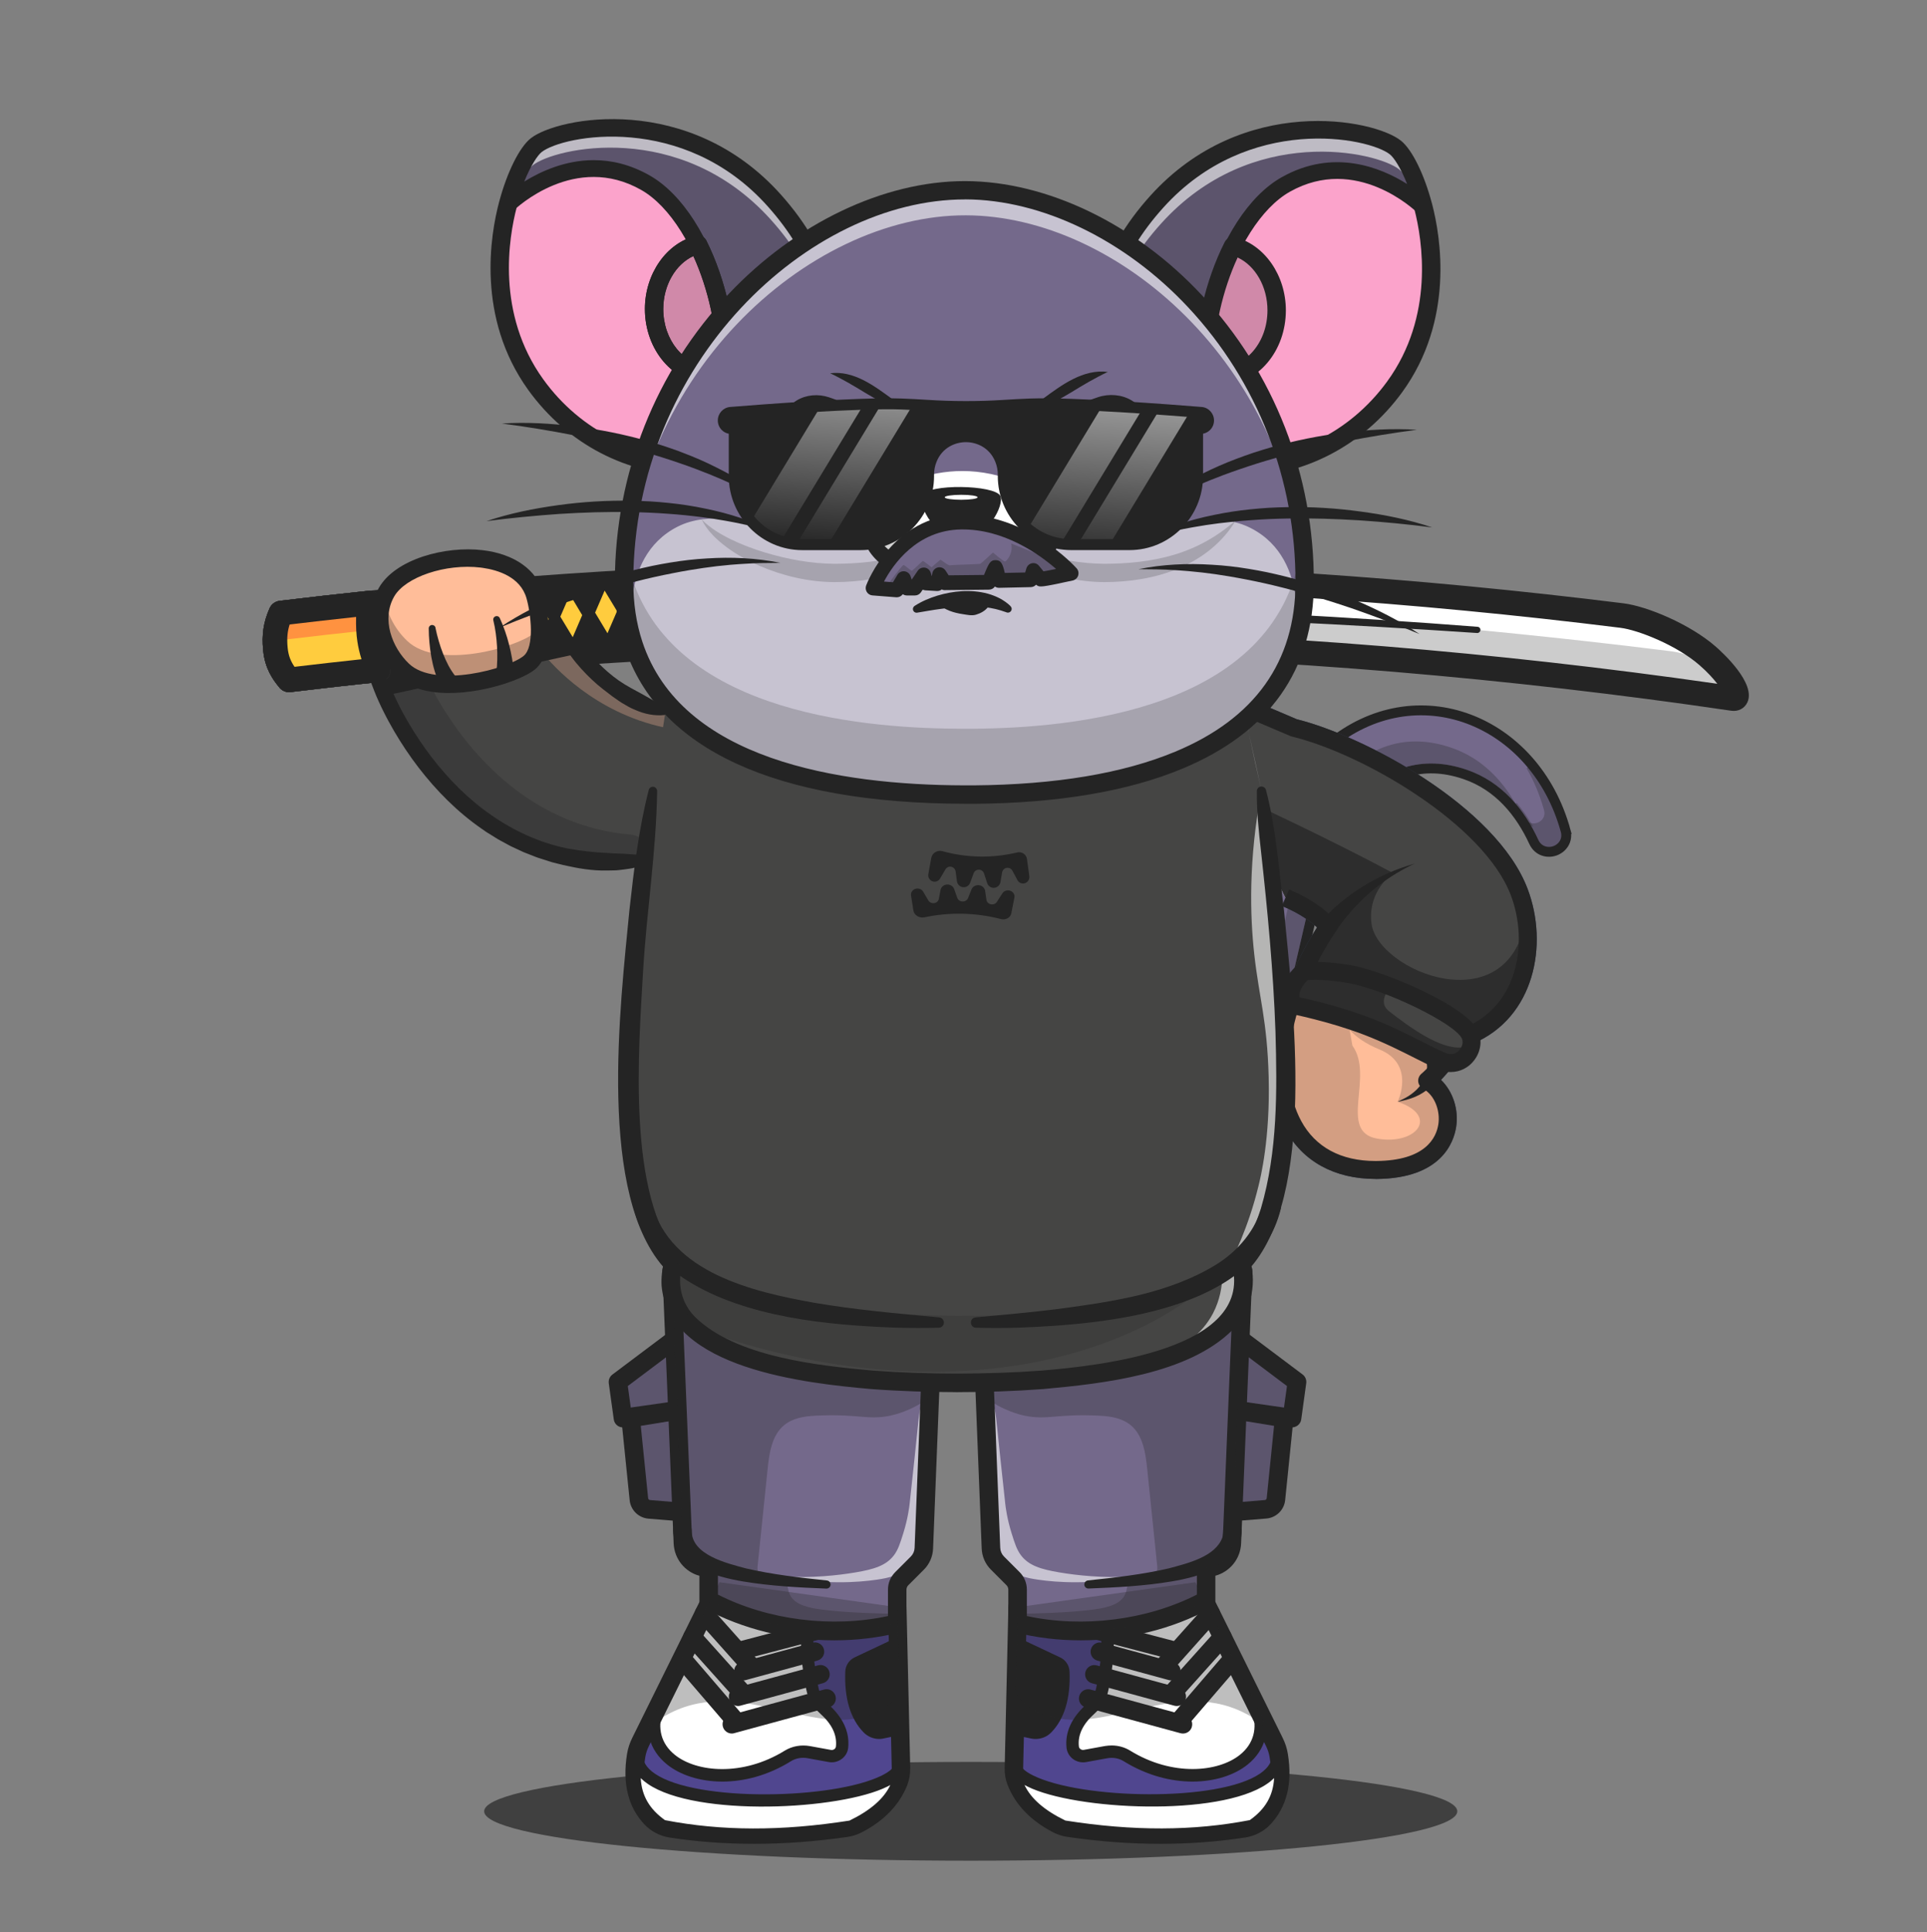 <svg width="390" height="391" viewBox="0 0 390 391" fill="none" xmlns="http://www.w3.org/2000/svg">
<rect x="0" y="0" width="390" height="391" fill="#808080" stroke="none"/>
<path d="M203.466 245.347L203.466 245.347L202.433 245.62L202.774 246.633L205.962 256.089L206.23 256.885L207.061 256.758L206.91 255.769C207.061 256.758 207.061 256.758 207.062 256.757L207.063 256.757L207.068 256.757L207.082 256.754L207.135 256.746C207.181 256.738 207.248 256.727 207.335 256.712C207.508 256.682 207.762 256.636 208.089 256.572C208.743 256.443 209.689 256.242 210.872 255.948C213.237 255.362 216.55 254.406 220.358 252.927C227.967 249.972 237.598 244.912 245.583 236.491C252.148 229.58 256.014 221.097 259.087 210.972C261.05 204.503 262.708 197.292 264.534 189.351C265.555 184.91 266.628 180.24 267.837 175.345L267.837 175.344C268.527 172.535 271.246 166.258 276.066 161.504C280.836 156.799 287.589 153.635 296.544 156.711C303.359 159.052 307.687 164.443 310.43 170.371L310.431 170.372C311.311 172.269 313.236 172.688 314.713 172.157C316.193 171.626 317.406 170.075 316.85 168.054L315.886 168.319L316.85 168.054C313.777 156.871 306.248 148.849 297.219 145.487C288.174 142.12 277.697 143.463 268.86 150.865C258.462 159.573 254.762 173.08 251.853 186.55C251.495 188.207 251.15 189.863 250.806 191.511C249.741 196.614 248.691 201.646 247.338 206.42C245.551 212.726 243.261 218.486 239.788 223.219C234.124 230.934 225.086 236.472 217.374 240.094C213.532 241.899 210.047 243.214 207.525 244.078C206.264 244.51 205.245 244.828 204.543 245.038C204.192 245.143 203.92 245.221 203.738 245.272C203.646 245.298 203.577 245.317 203.532 245.329L203.481 245.343L203.469 245.346L203.467 245.347L203.466 245.347Z" fill="#74698B" stroke="#242424" stroke-width="2"/>
<g opacity="0.3">
<path d="M266.864 175.116C260.091 202.545 257.682 222.302 244.857 235.803C229.144 252.368 206.899 255.766 206.899 255.766L205.309 251.022C210.566 249.928 228.495 245.325 241.748 231.349C254.561 217.845 256.97 198.088 263.746 170.648C265.216 164.714 274.963 144.843 293.749 151.308C299.78 153.381 303.908 157.711 306.742 162.657C304.205 159.655 300.971 157.189 296.855 155.773C278.07 149.308 268.322 169.18 266.864 175.116Z" fill="#242424"/>
</g>
<g opacity="0.3">
<path d="M311.338 169.951C310.844 168.881 310.295 167.832 309.693 166.804C311.316 167.299 313.35 165.943 312.78 163.854C311.92 160.736 310.716 157.875 309.216 155.308C312.177 158.881 314.502 163.257 315.886 168.319C316.668 171.187 312.577 172.641 311.338 169.951Z" fill="#242424"/>
<path d="M312.781 171.565C312.097 171.382 311.466 170.912 311.066 170.071C310.555 168.972 310.007 167.923 309.437 166.952L309.057 166.309L309.769 166.524C310.525 166.75 311.413 166.531 311.986 165.963C312.525 165.434 312.706 164.712 312.494 163.934C311.658 160.907 310.473 158.063 308.96 155.456L309.433 155.126C312.532 158.855 314.798 163.276 316.158 168.248C316.609 169.884 315.603 171.082 314.483 171.492C313.965 171.678 313.353 171.718 312.781 171.565ZM311.599 169.829C312.17 171.065 313.363 171.276 314.296 170.936C315.203 170.602 315.964 169.687 315.615 168.391C314.607 164.704 313.093 161.339 311.099 158.327C311.884 160.065 312.537 161.888 313.066 163.774C313.33 164.759 313.1 165.708 312.405 166.376C311.835 166.933 311.035 167.224 310.264 167.186C310.723 168.03 311.17 168.92 311.599 169.829Z" fill="#242424"/>
</g>
<g opacity="0.3">
<path d="M309.69 166.815C309.099 166.645 308.565 166.213 308.228 165.497C307.777 164.534 307.286 163.585 306.756 162.649C307.863 163.944 308.834 165.347 309.69 166.815Z" fill="#74698B"/>
<path d="M310.288 167.276L309.61 167.07C309.108 166.924 308.405 166.543 307.973 165.597C307.525 164.623 307.034 163.674 306.517 162.777L306.976 162.455C308.045 163.716 309.046 165.139 309.938 166.653L310.288 167.276ZM308.533 165.483C308.615 165.625 308.697 165.767 308.799 165.879C308.703 165.745 308.618 165.614 308.533 165.483Z" fill="#242424"/>
</g>
<path d="M278.359 238.553C270.098 238.553 263.626 235.002 260.136 228.539C254.614 218.316 257.143 202.391 266.553 187.657C265.46 186.643 263.229 184.911 259.474 183.334L260.876 179.982C267.624 182.805 270.209 186.213 270.319 186.367C270.772 186.985 270.794 187.812 270.374 188.451C261.053 202.424 258.292 217.478 263.339 226.819C266.2 232.123 271.39 234.924 278.359 234.924C278.415 234.924 278.47 234.924 278.525 234.924C288.487 234.858 290.685 230.237 291.105 227.491C291.491 224.977 290.53 221.69 287.957 220.257C287.438 219.97 287.095 219.441 287.029 218.856C286.974 218.261 287.206 217.687 287.659 217.29C289.028 216.121 290.343 214.533 291.734 212.857C293.082 211.236 294.473 209.548 295.975 208.214C296.13 208.082 296.306 207.971 296.494 207.894C307.02 203.615 309.471 190.933 305.772 181.151C300.338 166.803 275.897 152.543 261.462 149.036C261.362 149.014 261.274 148.981 261.174 148.948L236.954 138.637L238.379 135.284L262.467 145.541C275.897 148.86 302.812 163.075 309.173 179.871C313.458 191.186 310.498 205.909 298.173 211.136C296.958 212.261 295.776 213.684 294.539 215.173C293.601 216.309 292.651 217.456 291.646 218.514C294.031 220.83 295.257 224.459 294.705 228.043C294.219 231.175 291.679 238.475 278.558 238.564C278.481 238.553 278.426 238.553 278.359 238.553Z" fill="#363D56"/>
<path d="M237.661 136.95L261.881 147.261C276.095 150.713 301.619 165.061 307.461 180.5C311.691 191.661 308.256 205.06 297.168 209.57C294.285 212.129 291.734 216.187 288.829 218.669C291.999 220.422 293.402 224.414 292.882 227.767C292.474 230.403 290.287 236.667 278.514 236.744C256.558 236.876 252.968 211.269 268.839 187.459C268.839 187.459 266.52 184.327 260.158 181.669L237.661 136.95Z" fill="white"/>
<path d="M297.179 209.57C294.296 212.129 291.745 216.187 288.84 218.658C292.01 220.411 293.413 224.403 292.894 227.745C292.496 230.381 290.298 236.656 278.525 236.722C256.569 236.854 252.968 211.247 268.85 187.437C268.85 187.437 266.531 184.305 260.169 181.647L251.775 164.972L237.661 136.95L261.892 147.261C276.106 150.713 301.63 165.06 307.472 180.5C308.124 182.209 308.588 183.974 308.875 185.738C310.465 195.565 306.566 205.755 297.179 209.57Z" fill="#454544"/>
<path d="M297.179 209.57C294.296 212.129 291.745 216.187 288.84 218.658C292.01 220.411 293.413 224.403 292.894 227.745C292.496 230.381 290.298 236.656 278.525 236.722C256.569 236.854 252.968 211.247 268.85 187.437C268.85 187.437 266.531 184.305 260.169 181.647L251.775 164.972L254.139 162.866C254.139 162.866 269.17 169.825 281.96 176.673C281.96 176.673 276.769 180.136 277.564 186.819C278.713 196.535 305.341 207.31 308.864 185.716C310.465 195.565 306.566 205.755 297.179 209.57Z" fill="#2D2D2D"/>
<path d="M292.894 227.756C292.485 230.392 290.298 236.656 278.525 236.733C260.379 236.843 254.78 219.386 262.334 199.877C271.324 202.027 286.897 206.097 295.191 211.578C293.07 213.949 291.06 216.772 288.84 218.658C292.01 220.422 293.413 224.414 292.894 227.756Z" fill="white"/>
<path d="M292.894 227.756C292.485 230.392 290.298 236.656 278.525 236.733C260.379 236.843 254.78 219.386 262.334 199.877C271.324 202.027 286.897 206.097 295.191 211.578C293.07 213.949 291.06 216.772 288.84 218.658C292.01 220.422 293.413 224.414 292.894 227.756Z" fill="#C2C6D2"/>
<path d="M292.894 227.767C292.496 230.403 290.298 236.667 278.525 236.744C260.379 236.854 254.78 219.397 262.334 199.888C264.719 200.461 267.569 201.167 270.628 202.005C271.114 202.137 271.6 202.27 272.097 202.402C280.215 204.674 289.448 207.795 295.191 211.578C293.07 213.949 291.06 216.761 288.829 218.669C292.01 220.422 293.413 224.414 292.894 227.767Z" fill="#FFBD99"/>
<path d="M288.841 218.669C291.071 216.772 293.082 213.949 295.202 211.578C289.459 207.795 280.226 204.674 272.108 202.402L271.39 198.278C271.004 199.182 270.65 200.494 270.639 201.994C267.58 201.156 264.731 200.45 262.345 199.877C254.791 219.375 260.39 236.843 278.536 236.733C290.309 236.656 292.496 230.392 292.905 227.756C293.413 224.414 292.01 220.422 288.841 218.669ZM278.702 230.392C270.75 228.98 278.183 217.775 273.71 211.578L273.146 208.39C274.461 209.835 276.394 211.214 279.177 212.35C286.554 215.371 282.866 222.937 282.866 222.937C291.381 225.826 286.654 231.803 278.702 230.392Z" fill="#D39E82"/>
<path d="M278.359 238.553C270.098 238.553 263.626 235.002 260.136 228.539C254.614 218.316 257.143 202.391 266.553 187.657C265.46 186.643 263.229 184.911 259.474 183.334L260.876 179.982C267.624 182.805 270.209 186.213 270.319 186.367C270.772 186.985 270.794 187.812 270.374 188.451C261.053 202.424 258.292 217.478 263.339 226.819C266.2 232.123 271.39 234.924 278.359 234.924C278.415 234.924 278.47 234.924 278.525 234.924C288.487 234.858 290.685 230.237 291.105 227.491C291.491 224.977 290.53 221.69 287.957 220.257C287.438 219.97 287.095 219.441 287.029 218.856C286.974 218.261 287.206 217.687 287.659 217.29C289.028 216.121 290.343 214.533 291.734 212.857C293.082 211.236 294.473 209.548 295.975 208.214C296.13 208.082 296.306 207.971 296.494 207.894C307.02 203.615 309.471 190.933 305.772 181.151C300.338 166.803 275.897 152.543 261.462 149.036C261.362 149.014 261.274 148.981 261.174 148.948L236.954 138.637L238.379 135.284L262.467 145.541C275.897 148.86 302.812 163.075 309.173 179.871C313.458 191.186 310.498 205.909 298.173 211.136C296.958 212.261 295.776 213.684 294.539 215.173C293.601 216.309 292.651 217.456 291.646 218.514C294.031 220.83 295.257 224.459 294.705 228.043C294.219 231.175 291.679 238.475 278.558 238.564C278.481 238.553 278.426 238.553 278.359 238.553Z" fill="#242424"/>
<path d="M291.579 211.964C292.242 214.699 291.469 217.853 289.536 219.86C287.725 221.701 285.317 222.507 282.876 222.937L284.456 222.143C287.791 220.312 289.989 216.882 288.167 213.232C288.178 213.243 291.579 211.964 291.579 211.964Z" fill="#242424"/>
<path d="M267.381 186.4C272.407 180.831 279.088 176.795 286.278 174.765C281.386 177.048 277.001 180.346 273.456 184.393C272.34 185.672 271.225 187.062 270.352 188.507C270.341 188.495 267.381 186.4 267.381 186.4Z" fill="#242424"/>
<path d="M261.55 203.351C261.55 203.351 269.347 204.85 276.692 207.674C284.688 210.739 290.983 214.842 293.115 215.085C296.439 215.459 298.637 211.953 297.533 209.427C295.732 205.358 280.325 198.355 273.114 197.109C266.973 196.039 263.891 196.568 263.891 196.568C263.891 196.568 259.849 199.7 261.55 203.351Z" fill="white"/>
<path d="M297.808 211.236C297.588 213.342 295.699 215.371 293.126 215.085C290.983 214.842 284.699 210.739 276.703 207.674C269.347 204.85 261.561 203.362 261.561 203.362C259.86 199.711 263.902 196.568 263.902 196.568C263.902 196.568 266.984 196.039 273.124 197.109C275.344 197.495 278.348 198.421 281.485 199.656C288.542 202.402 296.306 206.615 297.543 209.438C297.786 210.001 297.864 210.618 297.808 211.236Z" fill="#454544"/>
<path d="M297.808 211.236C297.588 213.342 295.699 215.371 293.126 215.085C290.983 214.842 284.699 210.739 276.703 207.674C269.347 204.85 261.561 203.362 261.561 203.362C259.86 199.711 263.902 196.568 263.902 196.568C263.902 196.568 266.984 196.039 273.124 197.109C275.344 197.495 278.348 198.421 281.485 199.656C280.215 201.123 279.199 203.141 281.176 204.663C284.577 207.266 293.391 214.224 297.808 211.236Z" fill="#2D2D2D"/>
<path d="M293.6 216.926C293.368 216.926 293.148 216.915 292.916 216.882C291.623 216.739 289.867 215.868 286.609 214.224C283.716 212.758 280.104 210.927 276.04 209.372C268.927 206.648 261.285 205.159 261.207 205.137C260.633 205.027 260.147 204.652 259.904 204.122C258.082 200.207 260.854 196.634 262.776 195.134C263.008 194.947 263.295 194.826 263.582 194.782C263.725 194.76 267.05 194.219 273.422 195.322C280.325 196.524 296.958 203.615 299.189 208.699C299.995 210.519 299.697 212.736 298.416 214.467C297.267 216.033 295.5 216.926 293.6 216.926ZM262.974 201.796C265.393 202.314 271.468 203.725 277.343 205.986C281.584 207.618 285.284 209.493 288.255 210.993C290.398 212.085 292.617 213.21 293.324 213.287C294.528 213.43 295.246 212.647 295.5 212.316C295.997 211.633 296.152 210.795 295.876 210.166C294.55 207.155 280.325 200.207 272.804 198.906C268.441 198.145 265.702 198.233 264.664 198.322C264.046 198.895 262.82 200.285 262.974 201.796Z" fill="#242424"/>
<g clip-path="url(#clip0_78_1377436)">
<path d="M76.578 135.545C75.765 133.588 75.087 131.454 74.77 129.404C74.464 127.391 74.487 124.808 74.698 122.064C68.751 122.683 62.789 123.357 56.848 124.075C55.896 126.216 55.429 128.337 55.74 131.382C56.026 134.222 57.152 135.965 58.494 137.578C64.521 136.847 70.551 136.165 76.578 135.545Z" fill="#FFCC3E"/>
<path d="M54.7 122.819C55.09 122.142 55.78 121.685 56.565 121.584C62.487 120.872 68.505 120.183 74.452 119.564C75.192 119.485 75.912 119.742 76.439 120.252C76.965 120.762 77.24 121.49 77.183 122.217C76.967 125.052 76.986 127.343 77.24 129.009C77.489 130.657 78.049 132.532 78.874 134.575C79.179 135.305 79.133 136.15 78.707 136.806C78.304 137.476 77.603 137.925 76.825 138.015C71.002 138.611 64.935 139.302 58.79 140.045C57.956 140.149 57.125 139.812 56.582 139.166C55.075 137.346 53.614 135.173 53.267 131.617C52.943 128.405 53.332 125.844 54.581 123.051C54.611 122.973 54.652 122.902 54.7 122.819ZM72.07 124.837C67.591 125.322 63.085 125.824 58.621 126.365C58.204 127.66 58.013 129.085 58.221 131.105C58.38 132.716 58.857 133.831 59.611 134.931C64.205 134.385 68.736 133.867 73.159 133.397C72.771 132.128 72.489 130.921 72.326 129.782C72.11 128.406 72.02 126.756 72.07 124.837Z" fill="#3A3A3A"/>
<path d="M76.578 135.545C75.765 133.588 75.087 131.454 74.77 129.404C74.464 127.391 74.487 124.808 74.698 122.064C68.751 122.683 62.789 123.357 56.848 124.075C55.896 126.216 55.429 128.337 55.74 131.382C56.026 134.222 57.152 135.965 58.494 137.578C64.521 136.847 70.551 136.165 76.578 135.545Z" fill="#FFCC3E"/>
<g opacity="0.5">
<path d="M76.577 135.545C76.155 134.525 75.772 133.465 75.453 132.378C70.209 132.929 64.987 133.523 59.745 134.153C58.403 132.539 57.272 130.779 56.991 127.957C56.836 126.474 56.87 125.212 57.052 124.05C56.984 124.058 56.916 124.067 56.848 124.075C55.896 126.216 55.429 128.337 55.739 131.382C56.026 134.222 57.151 135.965 58.493 137.578C64.52 136.847 70.551 136.165 76.577 135.545Z" fill="white"/>
</g>
<path d="M74.597 127.515C74.501 125.877 74.554 124.008 74.704 122.052C68.758 122.672 62.795 123.345 56.855 124.063C55.903 126.204 55.436 128.325 55.746 131.37C55.829 132.13 55.959 132.807 56.147 133.438C56.315 131.999 56.704 130.751 57.266 129.477C63.033 128.786 68.817 128.12 74.597 127.515Z" fill="#FF9240"/>
<path d="M54.7 122.819C55.09 122.142 55.78 121.685 56.565 121.584C62.487 120.872 68.505 120.183 74.452 119.564C75.192 119.485 75.912 119.742 76.439 120.252C76.965 120.762 77.24 121.49 77.183 122.217C76.967 125.052 76.986 127.343 77.24 129.009C77.489 130.657 78.049 132.532 78.874 134.575C79.179 135.305 79.133 136.15 78.707 136.806C78.304 137.476 77.603 137.925 76.825 138.015C71.002 138.611 64.935 139.302 58.79 140.045C57.956 140.149 57.125 139.812 56.582 139.166C55.075 137.346 53.614 135.173 53.267 131.617C52.943 128.405 53.332 125.844 54.581 123.051C54.611 122.973 54.652 122.902 54.7 122.819ZM72.07 124.837C67.591 125.322 63.085 125.824 58.621 126.365C58.204 127.66 58.013 129.085 58.221 131.105C58.38 132.716 58.857 133.831 59.611 134.931C64.205 134.385 68.736 133.867 73.159 133.397C72.771 132.128 72.489 130.921 72.326 129.782C72.11 128.406 72.02 126.756 72.07 124.837Z" fill="#3A3A3A"/>
<path d="M82.348 128.666L79.793 124.04L77.528 128.812L80.083 133.437L82.348 128.666Z" fill="#FFCC3E"/>
<path d="M89.701 128.21L87.348 123.479L84.868 128.158L87.228 132.876L89.701 128.21Z" fill="#FFCC3E"/>
<path d="M97.509 127.43L94.749 122.94L92.699 127.803L95.452 132.305L97.509 127.43Z" fill="#FFCC3E"/>
<path d="M105.241 126.48L102.514 121.961L100.421 126.816L103.142 131.347L105.241 126.48Z" fill="#FFCC3E"/>
<path d="M112.533 125.91L109.818 121.397L107.725 126.252L110.441 130.765L112.533 125.91Z" fill="#FFCC3E"/>
<path d="M350.742 141.355C280.515 131.015 209.694 127.501 138.964 130.832C118.155 131.815 97.361 133.376 76.578 135.545C70.551 136.165 64.521 136.847 58.501 137.566C57.159 135.953 56.033 134.211 55.754 131.358C55.436 128.325 55.903 126.204 56.855 124.063C62.796 123.345 68.758 122.672 74.705 122.052C95.642 119.862 116.592 118.279 137.555 117.275C201.2 114.239 264.94 116.671 328.261 124.561C332.397 125.081 340.618 128.371 345.588 132.697C351.035 137.456 352.534 141.615 350.742 141.355Z" fill="#CCCCCC"/>
<path d="M348.157 135.193C344.404 133.327 340.582 132.07 338.148 131.773C274.827 123.884 208.96 120.049 145.315 123.085C124.34 124.083 105.53 127.074 84.592 129.265C78.639 129.896 72.695 130.565 66.743 131.276C65.99 132.962 65.544 134.636 65.545 136.742C63.193 137.014 60.841 137.287 58.501 137.566C57.159 135.953 56.021 134.204 55.754 131.358C55.448 128.332 55.903 126.204 56.855 124.063C62.795 123.345 68.758 122.672 74.705 122.052C95.642 119.862 116.598 118.268 137.555 117.275C201.2 114.239 264.94 116.671 328.26 124.561C332.397 125.081 340.618 128.371 345.588 132.697C346.571 133.565 347.427 134.408 348.157 135.193Z" fill="white"/>
<path d="M138.964 130.832C118.155 131.815 97.36 133.376 76.577 135.545C70.551 136.165 64.521 136.847 58.5 137.566C57.158 135.953 56.033 134.21 55.753 131.358C55.436 128.325 55.903 126.204 56.855 124.063C62.795 123.345 68.758 122.672 74.704 122.052C95.642 119.862 116.591 118.279 137.555 117.275L138.964 130.832Z" fill="#242424"/>
<path d="M54.7 122.819C55.09 122.142 55.78 121.685 56.565 121.584C62.487 120.872 68.505 120.183 74.452 119.564C158.91 110.751 244.409 111.593 328.571 122.081C333.432 122.687 342.09 126.34 347.223 130.823C348.608 132.034 355.436 138.256 353.649 142.116C353.07 143.365 351.785 144.032 350.364 143.813C259.866 130.491 167.839 128.539 76.825 138.015C71.002 138.61 64.934 139.302 58.778 140.038C57.944 140.142 57.113 139.805 56.57 139.159C55.063 137.339 53.602 135.166 53.255 131.61C52.931 128.399 53.32 125.837 54.569 123.044C54.611 122.973 54.652 122.902 54.7 122.819ZM347.559 138.362C346.747 137.308 345.576 135.999 343.935 134.576C339.338 130.561 331.521 127.472 327.938 127.034C244.147 116.587 159.028 115.742 74.945 124.534C69.516 125.104 64.029 125.72 58.62 126.365C58.204 127.66 58.013 129.085 58.221 131.104C58.38 132.716 58.857 133.831 59.611 134.931C65.311 134.248 70.926 133.628 76.33 133.075C166.568 123.657 257.802 125.452 347.559 138.362Z" fill="#242424"/>
<path d="M76.578 135.545C75.765 133.588 75.087 131.454 74.77 129.404C74.464 127.391 74.487 124.808 74.698 122.064C68.751 122.683 62.789 123.357 56.848 124.075C55.896 126.216 55.429 128.337 55.74 131.382C56.026 134.222 57.152 135.965 58.494 137.578C64.521 136.847 70.551 136.165 76.578 135.545Z" fill="#FFCC3E"/>
<path d="M54.7 122.819C55.09 122.142 55.78 121.685 56.565 121.584C62.487 120.872 68.505 120.183 74.452 119.564C75.192 119.485 75.912 119.742 76.439 120.252C76.965 120.762 77.24 121.49 77.183 122.217C76.967 125.052 76.986 127.343 77.24 129.009C77.489 130.657 78.049 132.532 78.874 134.575C79.179 135.305 79.133 136.15 78.707 136.806C78.304 137.476 77.603 137.926 76.825 138.015C71.002 138.611 64.935 139.302 58.79 140.045C57.956 140.149 57.125 139.812 56.582 139.166C55.075 137.346 53.614 135.173 53.267 131.617C52.943 128.405 53.332 125.844 54.581 123.051C54.611 122.973 54.652 122.902 54.7 122.819ZM72.07 124.837C67.591 125.322 63.085 125.824 58.621 126.365C58.204 127.66 58.013 129.085 58.221 131.105C58.38 132.716 58.857 133.831 59.611 134.931C64.205 134.385 68.736 133.867 73.159 133.397C72.771 132.128 72.489 130.921 72.326 129.782C72.11 128.406 72.02 126.756 72.07 124.837Z" fill="#3A3A3A"/>
<path d="M76.578 135.545C75.765 133.588 75.087 131.454 74.77 129.404C74.464 127.391 74.487 124.808 74.698 122.064C68.751 122.683 62.789 123.357 56.848 124.075C55.896 126.216 55.429 128.337 55.74 131.382C56.026 134.222 57.152 135.965 58.494 137.578C64.521 136.847 70.551 136.165 76.578 135.545Z" fill="#FFCC3E"/>
<path d="M74.597 127.515C74.501 125.877 74.554 124.008 74.704 122.052C68.758 122.672 62.795 123.345 56.855 124.063C55.903 126.204 55.436 128.325 55.746 131.37C55.829 132.13 55.959 132.807 56.147 133.438C56.315 131.999 56.704 130.751 57.266 129.477C63.033 128.786 68.817 128.12 74.597 127.515Z" fill="#FF9240"/>
<path d="M54.7 122.819C55.09 122.142 55.78 121.685 56.565 121.584C62.487 120.872 68.505 120.183 74.452 119.564C75.192 119.485 75.912 119.742 76.439 120.252C76.965 120.762 77.24 121.49 77.183 122.217C76.967 125.052 76.986 127.343 77.24 129.009C77.489 130.657 78.049 132.532 78.874 134.575C79.179 135.305 79.133 136.15 78.707 136.806C78.304 137.476 77.603 137.926 76.825 138.015C71.002 138.611 64.935 139.302 58.79 140.045C57.956 140.149 57.125 139.812 56.582 139.166C55.075 137.346 53.614 135.173 53.267 131.617C52.943 128.405 53.332 125.844 54.581 123.051C54.611 122.973 54.652 122.902 54.7 122.819ZM72.07 124.837C67.591 125.322 63.085 125.824 58.621 126.365C58.204 127.66 58.013 129.085 58.221 131.105C58.38 132.716 58.857 133.831 59.611 134.931C64.205 134.385 68.736 133.867 73.159 133.397C72.771 132.128 72.489 130.921 72.326 129.782C72.11 128.406 72.02 126.756 72.07 124.837Z" fill="#242424"/>
<path d="M83.243 127.774L80.898 123.522L78.803 127.917L81.155 132.156L83.243 127.774Z" fill="#FFCC3E"/>
<path d="M90.005 127.356L87.843 123.005L85.564 127.309L87.732 131.648L90.005 127.356Z" fill="#FFCC3E"/>
<path d="M97.189 126.644L94.653 122.504L92.761 126.984L95.297 131.124L97.189 126.644Z" fill="#FFCC3E"/>
<path d="M104.298 125.762L101.8 121.612L99.872 126.072L102.376 130.24L104.298 125.762Z" fill="#FFCC3E"/>
<path d="M111.023 125.244L108.513 121.087L106.586 125.547L109.089 129.715L111.023 125.244Z" fill="#FFCC3E"/>
<path d="M117.831 124.473L115.34 120.311L113.405 124.782L115.916 128.939L117.831 124.473Z" fill="#FFCC3E"/>
<path d="M124.881 123.667L122.37 119.51L120.443 123.97L122.947 128.138L124.881 123.667Z" fill="#FFCC3E"/>
<path d="M131.734 123.555L129.231 119.387L127.303 123.846L129.807 128.015L131.734 123.555Z" fill="#FFCC3E"/>
<path d="M137.618 139.316C134.955 139.361 132.768 137.244 132.728 134.577L132.39 112.71C132.351 110.044 134.471 107.849 137.134 107.803C139.797 107.757 141.985 109.875 142.024 112.542L142.362 134.409C142.401 137.075 140.281 139.27 137.618 139.316Z" fill="#FFCC3E"/>
<path d="M137.618 139.316C134.955 139.361 132.768 137.244 132.728 134.577L132.39 112.71C132.358 110.634 133.651 108.832 135.496 108.124L135.742 124.571C135.782 127.238 137.969 129.355 140.632 129.31C141.209 129.295 141.761 129.186 142.27 128.989L142.355 134.42C142.401 137.075 140.281 139.27 137.618 139.316Z" fill="#FF9240"/>
<path d="M130.877 108.987C131.179 108.465 131.533 107.988 131.965 107.541C133.325 106.142 135.146 105.341 137.091 105.308C139.036 105.276 140.892 105.999 142.286 107.358C143.68 108.717 144.476 110.538 144.504 112.485L144.842 134.352C144.896 138.388 141.676 141.722 137.65 141.804C135.705 141.836 133.849 141.113 132.455 139.754C131.061 138.395 130.265 136.574 130.237 134.627L129.899 112.76C129.883 111.421 130.226 110.115 130.877 108.987ZM139.558 135.655C139.764 135.299 139.875 134.888 139.871 134.458L139.533 112.591C139.528 111.971 139.275 111.398 138.829 110.966C138.384 110.535 137.791 110.303 137.171 110.31C136.552 110.316 135.979 110.571 135.547 111.018C135.115 111.465 134.882 112.059 134.887 112.68L135.225 134.546C135.23 135.167 135.483 135.74 135.929 136.172C136.374 136.603 136.967 136.834 137.587 136.828C138.434 136.81 139.161 136.344 139.558 135.655Z" fill="#242424"/>
<path d="M298.942 128.087C246.803 124.595 194.471 122.939 142.226 124.499C140.673 124.536 140.44 122.123 142.163 122.009C181.424 121.089 220.698 122.171 259.891 124.268C272.958 124.989 286.001 125.807 299.049 126.834C299.397 126.861 299.648 127.164 299.621 127.513C299.581 127.854 299.271 128.118 298.942 128.087Z" fill="#242424"/>
</g>
<path d="M131.689 173.881C92.385 179.64 77.335 139.244 77.335 139.244L116.19 130.783C116.19 130.783 122.214 140.71 134.763 144.161" fill="#454544"/>
<g opacity="0.3">
<path d="M134.764 144.161L134.451 147.207C120.213 144.161 111.823 134.608 109.864 132.155L116.18 130.783C116.18 130.783 122.215 140.71 134.764 144.161Z" fill="#FFBD99"/>
</g>
<g opacity="0.3">
<path d="M131.689 173.881C92.374 179.64 77.324 139.244 77.324 139.244L86.35 137.28C90.436 145.679 103.058 166.729 127.572 168.87C130.105 169.089 131.949 171.355 131.689 173.881Z" fill="#242424"/>
</g>
<path d="M131.772 174.432C131.074 174.754 130.365 175.003 129.635 175.232C129.271 175.346 128.906 175.45 128.541 175.544C128.176 175.658 127.811 175.71 127.436 175.773C126.696 175.887 125.946 175.991 125.195 176.064C124.82 176.116 124.445 176.126 124.07 176.126L122.944 176.147C119.921 176.23 116.909 175.71 113.97 175.035L111.771 174.484C111.041 174.265 110.333 174.016 109.613 173.798C109.259 173.683 108.894 173.579 108.54 173.444L107.487 173.028C106.789 172.737 106.07 172.509 105.392 172.166L103.339 171.209L101.348 170.128C100.671 169.785 100.056 169.349 99.41 168.964L98.451 168.371L97.523 167.727C92.572 164.307 88.32 160.003 84.693 155.294C82.879 152.935 81.233 150.45 79.732 147.893C78.992 146.604 78.272 145.305 77.616 143.974C77.282 143.309 76.959 142.633 76.657 141.957C76.344 141.271 76.052 140.606 75.761 139.847L75.073 138.059L76.97 137.643L115.825 129.151L116.951 128.901L117.597 129.909C117.795 130.221 118.077 130.627 118.348 130.98C118.619 131.344 118.91 131.708 119.192 132.061C119.786 132.768 120.401 133.454 121.047 134.119C122.35 135.44 123.747 136.666 125.268 137.727C126.79 138.787 128.437 139.618 130.052 140.502C131.657 141.427 133.294 142.228 134.888 143.61L134.92 143.631C135.17 143.849 135.191 144.224 134.982 144.473C134.878 144.587 134.742 144.66 134.597 144.671C132.47 144.92 130.396 144.473 128.52 143.631C127.561 143.257 126.675 142.716 125.8 142.196C125.362 141.926 124.956 141.614 124.528 141.323L123.903 140.887L123.298 140.419C122.475 139.816 121.683 139.172 120.901 138.527L119.765 137.498C119.39 137.155 119.036 136.781 118.671 136.427C117.952 135.7 117.274 134.941 116.617 134.151C116.294 133.745 115.971 133.35 115.669 132.934C115.356 132.508 115.075 132.113 114.752 131.604L116.534 132.363L77.678 140.824L78.887 138.621C79.117 139.213 79.409 139.889 79.69 140.512C79.982 141.157 80.284 141.791 80.597 142.425C81.222 143.693 81.91 144.93 82.619 146.157C84.047 148.6 85.631 150.97 87.351 153.215C90.8 157.696 94.813 161.76 99.441 164.941C104.037 168.153 109.217 170.523 114.7 171.656C117.441 172.176 120.224 172.477 123.017 172.602C124.414 172.737 125.821 172.696 127.238 172.82C127.593 172.841 127.947 172.893 128.312 172.904C128.666 172.914 129.031 172.935 129.385 172.976C130.104 173.039 130.834 173.122 131.584 173.288L131.626 173.299C131.939 173.361 132.137 173.673 132.074 173.985C132.053 174.203 131.928 174.349 131.772 174.432Z" fill="#242424"/>
<path d="M108.276 120.554C109.031 123.175 110.455 131.353 107.123 134.099C103.78 136.844 87.82 141.562 81.547 135.586C77.292 131.516 75.35 124.9 78.216 119.855C82.856 111.726 105.048 109.313 108.276 120.554Z" fill="#FFBD99"/>
<path d="M87.727 138.555C85.228 138.193 82.979 137.34 81.349 135.792C77.32 131.946 74.859 125.188 77.978 119.72C80.693 114.945 89.47 111.855 97.524 112.831C103.436 113.53 107.324 116.257 108.532 120.491C109.3 123.181 110.727 131.493 107.293 134.326C104.717 136.43 95.104 139.623 87.727 138.555ZM97.965 113.433C97.789 113.407 97.623 113.383 97.457 113.37C89.734 112.442 81.032 115.476 78.455 119.991C75.485 125.211 77.852 131.687 81.733 135.388C87.945 141.322 103.929 136.361 106.939 133.893C110.154 131.253 108.751 123.247 108.005 120.639C106.534 115.504 101.29 113.914 97.965 113.433Z" fill="#242424"/>
<g opacity="0.3">
<path d="M107.123 134.099C103.78 136.844 87.808 141.571 81.547 135.586C77.518 131.739 75.552 125.602 77.795 120.669C78.179 123.998 79.884 127.283 82.403 129.678C88.665 135.652 104.636 130.936 107.979 128.191C108.502 127.763 108.909 127.205 109.205 126.553C109.341 129.499 108.936 132.602 107.123 134.099Z" fill="#242424"/>
</g>
<path d="M87.484 140C84.699 139.596 82.173 138.636 80.317 136.865C75.863 132.61 73.185 125.102 76.67 118.97C80.018 113.087 90.194 110.424 97.707 111.332C104.137 112.107 108.611 115.289 109.986 120.073C110.015 120.19 113.175 131.433 108.25 135.473C105.431 137.789 95.389 141.145 87.484 140ZM97.75 114.915C97.585 114.891 97.431 114.869 97.276 114.847C90.216 114.003 82.029 116.741 79.766 120.719C77.174 125.265 79.313 130.99 82.769 134.294C88.072 139.356 102.798 135.323 105.974 132.722C108.218 130.883 107.455 124.203 106.552 121.045C105.314 116.706 100.701 115.343 97.75 114.915Z" fill="#242424"/>
<path d="M88.134 127.055C88.31 127.932 88.54 128.829 88.795 129.707C89.05 130.585 89.341 131.445 89.671 132.278C89.999 133.11 90.365 133.925 90.771 134.691C91.188 135.457 91.648 136.163 92.141 136.795C92.749 137.567 92.62 138.692 91.846 139.297C91.073 139.903 89.945 139.773 89.337 139.001C89.271 138.913 89.207 138.814 89.154 138.717L89.144 138.704C88.162 136.79 87.645 134.854 87.294 132.931C87.13 131.966 86.998 131.016 86.913 130.051C86.828 129.085 86.773 128.147 86.77 127.16C86.769 126.778 87.073 126.464 87.466 126.465C87.803 126.469 88.084 126.7 88.15 127.023L88.134 127.055Z" fill="#242424"/>
<path d="M101.148 125.06C101.559 125.95 101.894 126.817 102.214 127.715C102.522 128.612 102.807 129.516 103.032 130.446C103.507 132.286 103.838 134.195 104.019 136.127C104.113 137.105 103.38 137.974 102.4 138.068C101.42 138.161 100.548 137.43 100.454 136.452C100.447 136.339 100.443 136.215 100.46 136.094C100.653 134.373 100.696 132.608 100.593 130.832C100.542 129.939 100.457 129.053 100.338 128.172C100.218 127.291 100.057 126.382 99.851 125.556L99.845 125.522C99.752 125.15 99.986 124.78 100.359 124.688C100.675 124.6 101.012 124.76 101.148 125.06Z" fill="#242424"/>
<path opacity="0.5" d="M196.462 376.51C250.849 376.51 294.937 372.035 294.937 366.516C294.937 360.996 250.849 356.522 196.462 356.522C142.076 356.522 97.987 360.996 97.987 366.516C97.987 372.035 142.076 376.51 196.462 376.51Z" fill="black"/>
<path d="M182.339 357.708C182.364 358.659 182.227 359.597 181.877 360.485C180.389 364.251 177.513 367.004 173.649 369.043C172.886 369.444 172.061 369.719 171.211 369.844C158.832 371.646 147.053 371.683 135.849 369.982C134.311 369.744 132.873 369.031 131.81 367.892C128.947 364.852 127.884 360.673 128.759 355.256C128.922 354.28 129.235 353.341 129.672 352.466L131.01 349.763L145.64 320.161L181.614 325.215L182.027 342.944L182.339 357.708Z" fill="#50468F"/>
<path d="M132.999 345.697C128.91 357.533 145.678 363.814 159.482 355.306C160.733 354.53 162.246 354.292 163.696 354.555L167.96 355.331C169.148 355.543 170.311 354.73 170.436 353.529C170.736 350.639 169.386 348.087 166.822 345.797C165.597 344.696 164.734 343.257 164.422 341.643C163.534 337.064 163.034 332.785 163.671 329.444L143.44 323.814L132.999 345.697Z" fill="white"/>
<path d="M152.655 373.097C146.816 373.097 141.114 372.684 135.562 371.833C133.586 371.533 131.773 370.595 130.435 369.181C127.134 365.678 125.946 360.898 126.897 354.955C127.072 353.829 127.434 352.703 127.972 351.627L143.94 319.335C144.302 318.609 145.078 318.197 145.878 318.309L181.852 323.364C182.765 323.489 183.453 324.265 183.465 325.178L184.215 357.683C184.24 358.934 184.04 360.11 183.628 361.186C182.065 365.165 179.001 368.368 174.512 370.72C173.562 371.22 172.537 371.558 171.474 371.708C165.097 372.622 158.807 373.097 152.655 373.097ZM146.703 322.213L131.336 353.291C130.973 354.03 130.723 354.793 130.598 355.543C129.835 360.335 130.673 363.951 133.161 366.591C133.924 367.392 134.974 367.93 136.125 368.105C147.153 369.769 158.87 369.731 170.936 367.967C171.574 367.88 172.199 367.667 172.774 367.367C176.488 365.415 178.889 362.938 180.139 359.785C180.377 359.184 180.489 358.496 180.477 357.745L179.764 326.842L146.703 322.213Z" fill="#242424"/>
<path d="M182.327 356.92C181.902 365.79 127.584 368.605 128.872 354.643C127.747 360.248 128.272 365.478 134.099 369.481C146.228 371.871 159.019 371.708 172.311 369.594C179.176 366.303 182.44 362.062 182.327 356.92Z" fill="white"/>
<path d="M152.63 372.484C146.091 372.484 139.864 371.896 133.849 370.707C133.687 370.67 133.524 370.607 133.386 370.507C126.322 365.653 126.734 358.984 127.647 354.392C127.772 353.742 128.397 353.291 129.06 353.404C129.723 353.504 130.185 354.092 130.123 354.755C129.973 356.332 130.761 357.683 132.536 358.897C141.014 364.702 168.723 364.126 178.489 359.259C180.102 358.459 181.052 357.583 181.09 356.857C181.127 356.194 181.677 355.669 182.34 355.669H182.352C183.028 355.681 183.578 356.219 183.59 356.895C183.715 362.6 180.102 367.242 172.862 370.72C172.749 370.77 172.637 370.807 172.512 370.833C165.534 371.934 158.932 372.484 152.63 372.484ZM134.587 368.305C145.991 370.52 158.207 370.545 171.924 368.393C176.15 366.341 178.889 363.964 180.189 361.199C180.002 361.299 179.802 361.411 179.589 361.511C169.986 366.291 140.914 367.692 131.111 360.973C130.548 360.586 130.073 360.198 129.673 359.797C129.873 363.401 131.461 366.078 134.587 368.305Z" fill="#242424"/>
<path d="M148.116 350.777C147.291 350.777 146.528 350.226 146.303 349.388C146.028 348.387 146.616 347.361 147.616 347.086L166.797 341.868C167.798 341.593 168.823 342.181 169.098 343.182C169.373 344.183 168.785 345.209 167.785 345.484L148.604 350.701C148.454 350.751 148.291 350.777 148.116 350.777Z" fill="#242424"/>
<path d="M148.616 349.826C148.091 349.826 147.566 349.6 147.191 349.175L136.687 336.951C136.012 336.163 136.1 334.974 136.887 334.299C137.675 333.623 138.863 333.711 139.538 334.499L150.042 346.723C150.717 347.511 150.629 348.7 149.842 349.375C149.491 349.675 149.054 349.826 148.616 349.826Z" fill="#242424"/>
<path d="M150.004 344.145C149.492 344.145 148.979 343.933 148.604 343.52L138.738 332.522C138.05 331.747 138.113 330.558 138.876 329.87C139.651 329.182 140.839 329.244 141.526 330.007L151.392 341.005C152.08 341.781 152.017 342.969 151.255 343.657C150.892 343.983 150.442 344.145 150.004 344.145Z" fill="#242424"/>
<path d="M151.88 338.916C151.367 338.916 150.854 338.703 150.479 338.29L141.089 327.768C140.401 326.992 140.464 325.804 141.239 325.115C142.014 324.427 143.202 324.49 143.89 325.266L153.28 335.788C153.968 336.563 153.905 337.752 153.13 338.44C152.768 338.753 152.317 338.916 151.88 338.916Z" fill="#242424"/>
<path d="M149.379 345.209C148.554 345.209 147.791 344.658 147.566 343.82C147.291 342.819 147.878 341.793 148.879 341.518L165.559 336.976C166.559 336.701 167.585 337.289 167.86 338.29C168.135 339.291 167.547 340.317 166.547 340.592L149.867 345.134C149.704 345.184 149.541 345.209 149.379 345.209Z" fill="#242424"/>
<path d="M150.467 340.029C149.641 340.029 148.879 339.479 148.654 338.64C148.379 337.639 148.966 336.614 149.967 336.338L164.446 332.397C165.447 332.122 166.472 332.71 166.747 333.711C167.022 334.712 166.434 335.738 165.434 336.013L150.954 339.954C150.804 340.004 150.642 340.029 150.467 340.029Z" fill="#242424"/>
<path d="M150.379 335.75C149.541 335.75 148.791 335.187 148.566 334.349C148.303 333.348 148.904 332.322 149.904 332.059L166.822 327.618C167.822 327.355 168.848 327.956 169.11 328.956C169.373 329.957 168.773 330.983 167.772 331.246L150.854 335.688C150.692 335.738 150.529 335.75 150.379 335.75Z" fill="#242424"/>
<path d="M181.764 332.61L173.512 336.501C172.811 336.826 172.361 337.527 172.336 338.29C172.149 343.144 173.136 347.036 175.687 349.663C176.45 350.451 177.575 350.764 178.638 350.551L182.164 349.826L181.764 332.61Z" fill="#242424"/>
<path d="M177.951 351.878C176.763 351.878 175.612 351.402 174.775 350.539C172.111 347.799 170.861 343.657 171.073 338.24C171.123 337.001 171.849 335.888 172.974 335.362L181.227 331.471C181.614 331.296 182.065 331.321 182.415 331.534C182.777 331.759 183.002 332.147 183.002 332.572L183.402 349.788C183.415 350.389 182.99 350.927 182.402 351.039L178.876 351.765C178.576 351.853 178.263 351.878 177.951 351.878ZM180.564 334.574L174.049 337.652C173.774 337.777 173.599 338.052 173.587 338.365C173.399 343.132 174.375 346.548 176.575 348.812C177.025 349.275 177.713 349.475 178.376 349.35L180.889 348.837L180.564 334.574Z" fill="#242424"/>
<path d="M146.19 360.498C141.651 360.498 137.662 359.172 135.012 357.045C131.398 354.142 130.222 349.851 131.811 345.284C131.823 345.234 131.848 345.196 131.861 345.159L142.289 323.264C142.552 322.713 143.164 322.438 143.752 322.601L163.984 328.231C164.609 328.406 164.996 329.031 164.871 329.67C164.346 332.385 164.584 336 165.622 341.393C165.872 342.707 166.572 343.895 167.635 344.846C170.623 347.524 171.986 350.489 171.661 353.642C171.573 354.555 171.111 355.356 170.361 355.919C169.61 356.482 168.648 356.72 167.71 356.544L163.446 355.769C162.258 355.556 161.083 355.769 160.107 356.357C155.418 359.284 150.554 360.498 146.19 360.498ZM134.161 346.172C132.961 349.713 133.824 352.878 136.587 355.093C140.976 358.621 150.267 359.522 158.819 354.242C160.307 353.329 162.12 353.004 163.908 353.316L168.172 354.092C168.41 354.142 168.673 354.08 168.873 353.929C168.973 353.854 169.148 353.679 169.185 353.391C169.423 351.052 168.372 348.862 165.984 346.723C164.509 345.409 163.546 343.733 163.183 341.881C162.208 336.851 161.92 333.223 162.258 330.358L144.102 325.291L134.161 346.172Z" fill="#242424"/>
<path d="M136.55 270.991L125.059 279.623L126.071 286.943L140.063 284.941L136.55 270.991Z" fill="#74698B"/>
<g opacity="0.3">
<path d="M136.55 270.991L125.059 279.623L126.071 286.943L140.063 284.941L136.55 270.991Z" fill="#242424"/>
</g>
<path d="M127.634 286.943L129.31 303.345C129.422 304.446 130.31 305.322 131.411 305.41L140.076 306.11L139.126 285.066L127.634 286.943Z" fill="#74698B"/>
<g opacity="0.3">
<path d="M127.634 286.943L129.31 303.345C129.422 304.446 130.31 305.322 131.411 305.41L140.076 306.11L139.126 285.066L127.634 286.943Z" fill="#242424"/>
</g>
<path d="M126.071 288.832C125.671 288.832 125.271 288.707 124.946 288.457C124.546 288.156 124.283 287.706 124.221 287.218L123.208 279.899C123.12 279.223 123.395 278.547 123.946 278.135L135.437 269.502C135.937 269.126 136.6 269.026 137.187 269.239C137.775 269.452 138.225 269.94 138.388 270.553L141.901 284.503C142.027 285.016 141.939 285.566 141.639 286.004C141.339 286.442 140.876 286.743 140.351 286.818L126.346 288.819C126.246 288.819 126.159 288.832 126.071 288.832ZM127.059 280.462L127.659 284.816L137.725 283.377L135.412 274.181L127.059 280.462Z" fill="#242424"/>
<path d="M140.063 308C140.013 308 139.963 308 139.913 308L131.248 307.299C129.235 307.136 127.634 305.56 127.434 303.558L125.759 287.155C125.659 286.167 126.346 285.266 127.322 285.116L138.813 283.239C139.338 283.152 139.876 283.302 140.301 283.64C140.726 283.977 140.964 284.478 140.989 285.016L141.939 306.06C141.964 306.598 141.751 307.124 141.364 307.499C141.026 307.812 140.551 308 140.063 308ZM129.685 288.519L131.173 303.158C131.198 303.358 131.361 303.52 131.561 303.533L138.1 304.071L137.337 287.268L129.685 288.519Z" fill="#242424"/>
<path d="M188.579 272.78L188.192 282.664L186.979 313.279C186.929 314.418 186.466 315.482 185.666 316.282L182.515 319.435C181.927 320.023 181.589 320.824 181.589 321.662V328.494C169.073 331.621 154.631 329.87 143.427 323.802V317.233C140.626 317.233 138.325 315.019 138.213 312.229L135.937 257.153L188.579 272.78Z" fill="#74698B"/>
<g opacity="0.6">
<path d="M186.391 284.941C185.991 284.953 185.803 289.007 184.103 304.246C184.04 304.847 183.753 307.261 182.815 310.252C182.177 312.279 181.777 313.58 180.902 314.731C179.326 316.795 176.875 317.546 173.162 318.171C169.598 318.772 164.446 319.348 157.994 319.035C166.972 320.674 173.549 320.211 177.438 319.648C179.789 319.31 182.152 318.797 183.978 316.92C186.428 314.418 186.553 310.89 186.603 308.525C186.829 296.739 187.066 284.916 186.391 284.941Z" fill="white"/>
</g>
<path d="M168.823 331.922C159.632 331.922 150.379 329.707 142.539 325.453C141.939 325.128 141.552 324.49 141.552 323.802V318.86C138.638 318.071 136.475 315.469 136.337 312.304L134.062 257.228C134.037 256.627 134.312 256.039 134.787 255.664C135.262 255.289 135.9 255.176 136.475 255.351L189.105 270.991C189.93 271.241 190.48 272.004 190.443 272.867L188.842 313.355C188.779 314.969 188.117 316.482 186.979 317.621L183.828 320.774C183.59 321.012 183.453 321.337 183.453 321.675V328.506C183.453 329.369 182.865 330.12 182.027 330.333C177.763 331.396 173.299 331.922 168.823 331.922ZM145.303 322.663C155.444 327.83 168.385 329.457 179.714 327.005V321.662C179.714 320.323 180.239 319.06 181.19 318.109L184.341 314.956C184.803 314.493 185.078 313.868 185.103 313.204L186.641 274.168L137.925 259.693L140.089 312.141C140.164 313.943 141.627 315.344 143.427 315.344C144.465 315.344 145.303 316.182 145.303 317.221V322.663Z" fill="#242424"/>
<path d="M139.989 309.676C139.901 314.606 146.978 316.295 150.955 317.358C156.281 318.597 161.833 319.235 167.36 319.81C167.81 319.861 168.135 320.261 168.098 320.711C168.048 321.137 167.685 321.462 167.247 321.45C161.608 321.224 156.006 320.937 150.417 320.011C144.79 319.06 136.425 316.833 136.237 309.689C136.237 307.086 140.001 307.086 139.989 309.676Z" fill="#242424"/>
<g opacity="0.3">
<path d="M153.33 316.908C153.243 317.759 153.468 318.622 154.043 319.247C154.193 319.41 154.418 319.585 154.806 319.773C156.594 320.636 157.844 319.623 158.869 320.311C159.707 320.874 159.257 321.8 160.045 323.038C160.945 324.452 162.571 324.903 163.659 325.215C166.097 325.891 172.611 326.429 181.589 326.554V328.506C169.073 331.634 154.631 329.882 143.427 323.814V317.246C140.626 317.246 138.325 315.031 138.213 312.241L135.937 257.165L188.567 272.805L188.179 282.689C184.665 285.491 180.727 286.342 180.189 286.455C175.425 287.418 173.837 286.017 164.934 286.467C162.746 286.58 160.458 286.955 158.757 288.332C156.206 290.383 155.693 293.987 155.356 297.24L153.33 316.908Z" fill="#242424"/>
</g>
<g opacity="0.3">
<path d="M182.002 342.944C180.702 344.396 179.326 345.447 177.863 346.21C165.534 352.653 150.667 339.103 135.737 346.585C133.886 347.511 132.311 348.625 130.985 349.763L145.615 320.161L181.589 325.215L182.002 342.944Z" fill="#242424"/>
</g>
<path d="M205.197 357.708C205.172 358.659 205.31 359.597 205.66 360.485C207.148 364.251 210.024 367.004 213.888 369.043C214.65 369.444 215.476 369.719 216.326 369.844C228.705 371.646 240.484 371.683 251.687 369.982C253.225 369.744 254.663 369.031 255.726 367.892C258.59 364.852 259.652 360.673 258.777 355.256C258.615 354.28 258.302 353.341 257.864 352.466L256.526 349.763L241.897 320.161L205.922 325.215L205.51 342.944L205.197 357.708Z" fill="#50468F"/>
<path d="M254.551 345.697C258.64 357.533 241.872 363.814 228.067 355.306C226.817 354.53 225.304 354.292 223.853 354.555L219.589 355.331C218.401 355.543 217.239 354.73 217.114 353.529C216.813 350.639 218.164 348.087 220.727 345.797C221.953 344.696 222.815 343.257 223.128 341.643C224.016 337.064 224.516 332.785 223.878 329.444L244.11 323.814L254.551 345.697Z" fill="white"/>
<path d="M234.882 373.097C228.73 373.097 222.44 372.634 216.063 371.696C215 371.546 213.975 371.208 213.025 370.707C208.548 368.355 205.485 365.152 203.922 361.174C203.497 360.098 203.297 358.922 203.334 357.67L204.084 325.165C204.109 324.24 204.785 323.476 205.697 323.351L241.672 318.297C242.472 318.184 243.26 318.597 243.61 319.323L259.577 351.615C260.115 352.691 260.478 353.817 260.653 354.943C261.603 360.886 260.415 365.678 257.114 369.168C255.776 370.582 253.963 371.521 251.987 371.821C246.436 372.672 240.721 373.097 234.882 373.097ZM207.785 326.854L207.073 357.758C207.06 358.509 207.173 359.197 207.41 359.797C208.648 362.95 211.062 365.44 214.775 367.379C215.35 367.68 215.976 367.88 216.613 367.98C228.692 369.744 240.396 369.794 251.425 368.118C252.575 367.942 253.625 367.404 254.388 366.604C256.877 363.964 257.714 360.348 256.952 355.556C256.826 354.793 256.589 354.042 256.214 353.291L240.846 322.213L207.785 326.854Z" fill="#242424"/>
<path d="M205.222 356.92C205.647 365.79 259.965 368.605 258.677 354.643C259.802 360.248 259.277 365.478 253.45 369.481C241.321 371.871 228.53 371.708 215.238 369.594C208.373 366.303 205.11 362.062 205.222 356.92Z" fill="white"/>
<path d="M234.919 372.484C228.605 372.484 222.015 371.934 215.038 370.82C214.913 370.795 214.8 370.77 214.688 370.707C207.448 367.242 203.834 362.587 203.959 356.882C203.972 356.207 204.522 355.669 205.197 355.656C205.847 355.618 206.435 356.169 206.46 356.845C206.498 357.57 207.435 358.446 209.061 359.247C218.827 364.101 246.536 364.689 255.013 358.884C256.776 357.67 257.577 356.319 257.427 354.743C257.364 354.08 257.839 353.479 258.489 353.391C259.152 353.291 259.765 353.729 259.902 354.38C260.815 358.972 261.228 365.64 254.163 370.495C254.026 370.595 253.863 370.657 253.7 370.695C247.686 371.896 241.446 372.484 234.919 372.484ZM215.613 368.38C229.33 370.545 241.546 370.507 252.95 368.293C256.076 366.078 257.664 363.388 257.864 359.785C257.464 360.185 256.989 360.586 256.426 360.961C246.623 367.68 217.551 366.278 207.948 361.499C207.735 361.399 207.548 361.286 207.348 361.186C208.648 363.951 211.387 366.328 215.613 368.38Z" fill="#242424"/>
<path d="M239.42 350.777C239.258 350.777 239.095 350.751 238.92 350.714L219.739 345.497C218.739 345.221 218.151 344.195 218.426 343.195C218.701 342.194 219.727 341.606 220.727 341.881L239.908 347.098C240.908 347.373 241.496 348.399 241.221 349.4C241.008 350.226 240.246 350.777 239.42 350.777Z" fill="#242424"/>
<path d="M238.92 349.826C238.483 349.826 238.058 349.675 237.695 349.375C236.907 348.7 236.82 347.511 237.495 346.723L247.998 334.499C248.674 333.711 249.861 333.623 250.649 334.299C251.437 334.974 251.524 336.163 250.849 336.951L240.346 349.175C239.983 349.6 239.458 349.826 238.92 349.826Z" fill="#242424"/>
<path d="M237.545 344.145C237.095 344.145 236.645 343.983 236.295 343.67C235.519 342.982 235.457 341.793 236.157 341.018L246.023 330.02C246.71 329.244 247.898 329.182 248.674 329.882C249.449 330.57 249.511 331.759 248.811 332.535L238.945 343.532C238.57 343.933 238.058 344.145 237.545 344.145Z" fill="#242424"/>
<path d="M235.669 338.916C235.219 338.916 234.782 338.753 234.419 338.44C233.644 337.752 233.581 336.563 234.269 335.788L243.66 325.266C244.347 324.49 245.535 324.427 246.31 325.115C247.086 325.803 247.148 326.992 246.46 327.768L237.07 338.29C236.695 338.703 236.182 338.916 235.669 338.916Z" fill="#242424"/>
<path d="M238.17 345.209C238.008 345.209 237.845 345.184 237.67 345.146L220.99 340.605C219.989 340.329 219.402 339.303 219.677 338.303C219.952 337.302 220.977 336.714 221.977 336.989L238.658 341.531C239.658 341.806 240.246 342.832 239.971 343.833C239.758 344.658 238.995 345.209 238.17 345.209Z" fill="#242424"/>
<path d="M237.07 340.029C236.907 340.029 236.745 340.004 236.582 339.967L222.102 336.025C221.102 335.75 220.514 334.724 220.789 333.723C221.064 332.722 222.09 332.134 223.09 332.41L237.57 336.351C238.57 336.626 239.158 337.652 238.883 338.653C238.658 339.479 237.895 340.029 237.07 340.029Z" fill="#242424"/>
<path d="M237.17 335.75C237.007 335.75 236.857 335.725 236.695 335.688L219.777 331.259C218.776 330.996 218.176 329.97 218.439 328.969C218.701 327.968 219.727 327.367 220.727 327.63L237.645 332.072C238.645 332.335 239.245 333.36 238.983 334.361C238.758 335.187 237.995 335.75 237.17 335.75Z" fill="#242424"/>
<path d="M205.772 332.61L214.025 336.501C214.725 336.826 215.175 337.527 215.2 338.29C215.388 343.144 214.4 347.036 211.849 349.663C211.086 350.451 209.961 350.764 208.898 350.551L205.372 349.826L205.772 332.61Z" fill="#242424"/>
<path d="M209.586 351.878C209.273 351.878 208.973 351.853 208.661 351.777L205.134 351.052C204.547 350.927 204.122 350.401 204.134 349.801L204.534 332.585C204.547 332.159 204.772 331.772 205.122 331.546C205.484 331.321 205.935 331.296 206.31 331.484L214.562 335.375C215.688 335.9 216.413 337.001 216.463 338.252C216.676 343.67 215.425 347.811 212.762 350.551C211.924 351.415 210.786 351.878 209.586 351.878ZM206.66 348.812L209.173 349.325C209.836 349.463 210.524 349.263 210.974 348.787C213.175 346.523 214.15 343.107 213.962 338.34C213.95 338.027 213.775 337.765 213.5 337.627L206.985 334.549L206.66 348.812Z" fill="#242424"/>
<path d="M241.346 360.498C236.995 360.498 232.118 359.284 227.404 356.369C226.442 355.769 225.254 355.568 224.066 355.781L219.802 356.557C218.877 356.72 217.914 356.494 217.151 355.931C216.413 355.368 215.951 354.568 215.851 353.654C215.525 350.501 216.876 347.549 219.877 344.859C220.94 343.908 221.627 342.719 221.89 341.405C222.928 336.013 223.165 332.397 222.64 329.682C222.515 329.044 222.903 328.418 223.528 328.243L243.76 322.613C244.347 322.45 244.96 322.726 245.223 323.276L255.651 345.171C255.676 345.209 255.689 345.259 255.701 345.296C257.277 349.863 256.114 354.155 252.5 357.057C249.874 359.172 245.898 360.498 241.346 360.498ZM224.979 353.191C226.304 353.191 227.604 353.542 228.717 354.23C237.27 359.51 246.561 358.609 250.95 355.081C253.713 352.866 254.576 349.688 253.375 346.16L243.422 325.291L225.279 330.345C225.616 333.223 225.329 336.851 224.353 341.868C223.991 343.72 223.028 345.397 221.552 346.71C219.152 348.862 218.101 351.039 218.351 353.379C218.376 353.667 218.551 353.829 218.664 353.917C218.864 354.067 219.114 354.13 219.364 354.08L223.628 353.304C224.078 353.241 224.528 353.191 224.979 353.191Z" fill="#242424"/>
<path d="M250.999 270.991L262.491 279.623L261.478 286.943L247.473 284.941L250.999 270.991Z" fill="#74698B"/>
<g opacity="0.3">
<path d="M250.999 270.991L262.491 279.623L261.478 286.943L247.473 284.941L250.999 270.991Z" fill="#242424"/>
</g>
<path d="M259.915 286.943L258.239 303.345C258.127 304.446 257.239 305.322 256.138 305.41L247.473 306.11L248.423 285.066L259.915 286.943Z" fill="#74698B"/>
<g opacity="0.3">
<path d="M259.915 286.943L258.239 303.345C258.127 304.446 257.239 305.322 256.138 305.41L247.473 306.11L248.423 285.066L259.915 286.943Z" fill="#242424"/>
</g>
<path d="M261.478 288.832C261.39 288.832 261.303 288.832 261.215 288.807L247.223 286.805C246.698 286.73 246.223 286.43 245.935 285.992C245.635 285.554 245.548 285.003 245.673 284.49L249.186 270.54C249.337 269.927 249.787 269.439 250.387 269.226C250.975 269.014 251.637 269.114 252.137 269.489L263.629 278.122C264.179 278.535 264.454 279.211 264.366 279.886L263.354 287.205C263.291 287.706 263.016 288.144 262.628 288.444C262.278 288.694 261.878 288.832 261.478 288.832ZM249.799 283.377L259.865 284.816L260.465 280.462L252.112 274.181L249.799 283.377Z" fill="#242424"/>
<path d="M247.473 308C246.986 308 246.523 307.812 246.173 307.474C245.785 307.099 245.573 306.573 245.598 306.035L246.548 284.991C246.573 284.453 246.823 283.952 247.236 283.615C247.648 283.277 248.186 283.127 248.724 283.214L260.215 285.091C261.19 285.254 261.878 286.142 261.778 287.13L260.102 303.533C259.902 305.535 258.289 307.111 256.289 307.274L247.623 307.975C247.573 308 247.523 308 247.473 308ZM250.199 287.268L249.436 304.071L255.976 303.533C256.176 303.52 256.339 303.358 256.364 303.158L257.852 288.519L250.199 287.268Z" fill="#242424"/>
<path d="M198.97 272.78L199.358 282.664L200.571 313.279C200.621 314.418 201.083 315.482 201.884 316.282L205.035 319.435C205.622 320.023 205.96 320.824 205.96 321.662V328.494C218.477 331.621 232.919 329.87 244.122 323.802V317.233C246.923 317.233 249.224 315.019 249.337 312.229L251.612 257.153L198.97 272.78Z" fill="#74698B"/>
<g opacity="0.6">
<path d="M201.158 284.941C201.558 284.953 201.746 289.007 203.447 304.246C203.509 304.847 203.797 307.261 204.734 310.252C205.372 312.279 205.772 313.58 206.648 314.731C208.223 316.795 210.674 317.546 214.388 318.171C217.951 318.772 223.103 319.348 229.555 319.035C220.577 320.674 214 320.211 210.111 319.648C207.76 319.31 205.397 318.797 203.572 316.92C201.121 314.418 200.996 310.89 200.946 308.525C200.721 296.739 200.483 284.916 201.158 284.941Z" fill="white"/>
</g>
<path d="M218.726 331.922C214.25 331.922 209.786 331.396 205.497 330.32C204.659 330.107 204.072 329.357 204.072 328.494V321.662C204.072 321.324 203.934 320.999 203.697 320.761L200.546 317.608C199.408 316.47 198.745 314.956 198.682 313.342L197.082 272.855C197.044 271.991 197.595 271.228 198.42 270.978L251.049 255.339C251.625 255.163 252.262 255.289 252.738 255.651C253.213 256.027 253.488 256.602 253.463 257.215L251.187 312.291C251.062 315.457 248.886 318.059 245.973 318.847V323.789C245.973 324.477 245.598 325.115 244.985 325.441C237.17 329.707 227.917 331.922 218.726 331.922ZM207.823 327.005C219.139 329.457 232.093 327.83 242.234 322.663V317.221C242.234 316.182 243.072 315.344 244.11 315.344C245.91 315.344 247.373 313.943 247.448 312.141L249.612 259.693L200.896 274.168L202.434 313.204C202.459 313.868 202.734 314.493 203.196 314.956L206.347 318.109C207.298 319.06 207.823 320.323 207.823 321.662V327.005Z" fill="#242424"/>
<path d="M251.312 309.676C251.112 316.833 242.772 319.047 237.132 319.998C231.543 320.937 225.929 321.212 220.302 321.437C219.852 321.45 219.464 321.099 219.452 320.649C219.439 320.211 219.764 319.848 220.189 319.798C225.729 319.222 231.268 318.584 236.595 317.346C240.383 316.32 245.948 315.019 247.386 311.128C247.523 310.652 247.573 310.139 247.561 309.626C247.548 308.588 248.373 307.737 249.399 307.712C250.474 307.699 251.349 308.6 251.312 309.676Z" fill="#242424"/>
<g opacity="0.3">
<path d="M234.207 316.908C234.294 317.759 234.069 318.622 233.494 319.247C233.344 319.41 233.119 319.585 232.731 319.773C230.943 320.636 229.693 319.623 228.667 320.311C227.83 320.874 228.28 321.8 227.492 323.038C226.592 324.452 224.966 324.903 223.878 325.215C221.44 325.891 214.925 326.429 205.947 326.554V328.506C218.464 331.634 232.906 329.882 244.11 323.814V317.246C246.911 317.246 249.212 315.031 249.324 312.241L251.6 257.165L198.97 272.805L199.358 282.689C202.871 285.491 206.81 286.342 207.348 286.455C212.112 287.418 213.7 286.017 222.603 286.467C224.791 286.58 227.079 286.955 228.78 288.332C231.331 290.383 231.843 293.987 232.181 297.24L234.207 316.908Z" fill="#242424"/>
</g>
<g opacity="0.3">
<path d="M205.547 342.944C206.848 344.396 208.223 345.447 209.686 346.21C222.015 352.653 236.883 339.103 251.812 346.585C253.663 347.511 255.239 348.625 256.564 349.763L241.934 320.161L205.96 325.215L205.547 342.944Z" fill="#242424"/>
</g>
<path d="M255.313 159.951C260.878 202.865 264.241 242.264 251.25 255.726C255.226 271.328 233.731 279.824 193.481 279.824H194.006C153.755 279.824 132.261 271.328 136.237 255.726C123.245 242.264 126.609 202.865 132.173 159.951L137.075 128.86L249.274 129.986L255.313 159.951Z" fill="#454544"/>
<g opacity="0.6">
<path d="M183.665 279.623C171.386 278.773 160.932 277.234 152.492 275.057C160.357 277.559 170.836 279.098 183.665 279.623Z" fill="white"/>
<path d="M255.313 159.951C254.451 156.247 253.613 152.481 252.812 148.628C251.475 142.259 250.299 136.041 249.274 129.986C230.105 129.785 210.936 129.598 191.768 129.41L249.561 133.864C251.475 142.56 253.4 151.255 255.313 159.951C252.637 174.076 252.988 185.312 253.85 193.131C254.826 201.877 256.476 206.506 256.764 217.967C257.076 230.428 255.126 238.273 254.676 240.087C252.7 248.157 249.724 254.45 247.373 258.654C247.286 260.256 246.961 262.946 245.498 265.748C240.896 274.519 229.355 276.12 229.505 276.558C229.655 277.009 242.659 276.771 248.549 267.35C251.375 262.82 251.387 258.054 251.237 255.739C258.177 240.325 259.915 227.601 260.227 218.893C260.415 213.75 260.102 210.072 257.802 186.025C257.139 178.931 256.301 170.123 255.313 159.951Z" fill="white"/>
</g>
<path d="M256.214 159.838C258.289 167.795 258.827 175.965 259.852 184.085C261.678 203.378 266.555 242.126 252.588 257.028L253.05 255.264C254.401 260.143 253.063 265.611 249.399 269.164C240.384 278.085 223.253 279.974 211.124 281.075C205.235 281.513 199.345 281.7 193.456 281.7V277.947H193.981C195.019 277.947 195.857 278.785 195.857 279.824C195.857 280.862 195.019 281.7 193.981 281.7C188.091 281.688 182.202 281.513 176.313 281.075C163.158 279.911 135.399 276.971 133.899 260.193C133.799 258.504 134.011 256.84 134.386 255.264L134.849 257.028C120.77 242.202 125.534 203.391 127.397 184.06C128.309 175.915 129.26 167.795 131.298 159.838C131.41 159.375 131.886 159.1 132.348 159.225C132.736 159.325 132.999 159.675 132.999 160.063C132.823 172.35 130.86 184.386 130.148 196.597C129.247 212.286 126.834 242.339 137.575 254.425C138.025 254.926 138.175 255.589 138.038 256.189C137.025 259.918 137.963 263.846 140.751 266.561C148.979 274.569 165.472 276.32 176.6 277.334C182.377 277.759 188.179 277.947 193.981 277.947V281.7H193.456C192.418 281.7 191.58 280.862 191.58 279.824C191.58 278.785 192.418 277.947 193.456 277.947C199.258 277.934 205.072 277.759 210.836 277.334C222.34 276.37 253.55 273.143 249.399 256.189C249.249 255.539 249.449 254.876 249.862 254.425C252.35 251.748 254.038 248.22 255.201 244.504C258.589 232.981 258.477 220.732 258.139 208.733C257.714 196.572 256.551 184.386 255.213 172.275C254.751 168.233 254.326 164.18 254.376 160.063C254.376 159.55 254.801 159.15 255.301 159.15C255.751 159.163 256.114 159.45 256.214 159.838Z" fill="#242424"/>
<path d="M131.948 243.678C135.812 257.528 152.28 261.369 164.746 263.609C173.137 265.035 181.589 265.786 190.08 266.574C190.655 266.624 191.08 267.137 191.03 267.712C190.98 268.25 190.53 268.651 190.005 268.663C188.567 268.701 187.141 268.713 185.703 268.713C184.615 268.713 182.477 268.688 181.402 268.651C167.647 268.163 151.042 266.599 139.125 259.155C133.924 255.939 129.71 250.672 128.309 244.616C127.759 242.201 131.26 241.288 131.948 243.678Z" fill="#242424"/>
<path d="M259.215 244.616C254.125 265.398 223.828 267.988 206.122 268.651C203.346 268.738 200.283 268.738 197.507 268.663C196.232 268.626 196.119 266.712 197.432 266.574C203.109 266.048 208.773 265.548 214.387 264.835C225.291 263.371 236.745 261.694 246.235 255.827C250.724 252.999 254.188 248.82 255.563 243.678C256.251 241.301 259.765 242.176 259.215 244.616Z" fill="#242424"/>
<g opacity="0.2">
<path d="M139.926 268.388C181.177 283.69 219.74 278.81 242.272 261.694C203.659 269.814 152.493 266.937 134.862 254.137L139.926 268.388Z" fill="#242424"/>
</g>
<path d="M207.845 173.829C207.714 172.874 206.785 172.266 205.866 172.494C200.698 173.726 195.508 173.553 190.729 172.232C189.719 171.953 188.66 172.582 188.469 173.631L187.883 176.858C187.761 177.527 188.16 178.18 188.803 178.362C189.361 178.521 189.955 178.279 190.254 177.772L191.347 175.914C191.586 175.506 192.052 175.3 192.51 175.388C192.978 175.478 193.344 175.859 193.409 176.341L193.672 178.308C193.759 178.956 194.269 179.459 194.906 179.526C195.534 179.591 196.127 179.216 196.349 178.613L197.052 176.706C197.218 176.255 197.65 175.968 198.122 175.977C198.593 175.987 199.014 176.292 199.161 176.748L199.787 178.683C199.984 179.294 200.561 179.693 201.191 179.653C201.831 179.612 202.361 179.13 202.474 178.486L202.817 176.523C202.901 176.044 203.275 175.678 203.747 175.607C204.209 175.538 204.671 175.763 204.894 176.18L205.913 178.09C206.19 178.609 206.772 178.875 207.336 178.741C207.985 178.586 208.413 177.951 208.32 177.277L207.845 173.829Z" fill="#242424"/>
<path d="M204.358 180.209C203.784 180.06 203.175 180.286 202.87 180.761L201.755 182.498C201.511 182.879 201.035 183.07 200.566 182.988C200.087 182.903 199.712 182.547 199.645 182.097L199.373 180.255C199.283 179.648 198.758 179.175 198.102 179.112C197.458 179.05 196.85 179.4 196.623 179.964L195.909 181.742C195.74 182.162 195.295 182.429 194.813 182.42C194.33 182.41 193.902 182.125 193.751 181.698L193.107 179.89C192.904 179.319 192.313 178.946 191.668 178.982C191.014 179.019 190.472 179.468 190.358 180.069L190.011 181.894C189.926 182.341 189.537 182.683 189.054 182.748C188.583 182.811 188.115 182.601 187.886 182.211L186.842 180.434C186.557 179.949 185.959 179.7 185.382 179.826C184.718 179.971 184.284 180.564 184.382 181.194L184.854 184.221C185.008 185.207 186.066 185.836 187.109 185.615C192.047 184.571 197.36 184.616 202.595 185.976C203.525 186.214 204.502 185.692 204.676 184.81L205.305 181.621C205.429 180.994 205.018 180.381 204.358 180.209Z" fill="#242424"/>
<path d="M158.405 88.109C154.489 91.681 148.605 93.879 142.033 94.246C130.682 94.895 117.296 90.151 108.427 77.838C99.713 65.737 100.149 51.361 102.805 41.351C104.423 35.271 106.856 30.809 108.553 29.463C113.05 25.891 138.476 20.286 156.66 40.635C174.844 60.993 167.197 80.064 158.405 88.109Z" fill="#FBA3CB"/>
<path d="M232.209 88.302C236.106 91.904 241.97 94.121 248.552 94.527C259.893 95.234 273.308 90.558 282.245 78.293C291.018 66.24 290.659 51.855 288.061 41.835C286.481 35.746 284.077 31.273 282.381 29.918C277.903 26.317 252.507 20.576 234.215 40.838C215.915 61.1 223.466 80.219 232.209 88.302Z" fill="#FBA3CB"/>
<path d="M139.881 96.163C126.96 96.163 114.776 89.822 106.915 78.912C96.359 64.265 99.267 47.43 101.012 40.877C101.021 40.838 101.031 40.799 101.041 40.77C102.64 34.807 105.131 29.802 107.399 28.001C112.905 23.625 139.474 18.601 158.056 39.395C168.651 51.254 170.124 62.126 169.504 69.154C168.815 76.87 165.142 84.469 159.665 89.474C155.429 93.346 149.206 95.698 142.14 96.096C141.384 96.144 140.628 96.163 139.881 96.163ZM104.579 41.922C102.97 48.04 100.362 63.452 109.939 76.744C117.5 87.247 129.461 93.104 141.927 92.388C148.053 92.039 153.597 89.977 157.155 86.734C164.424 80.084 173.391 62.145 155.284 41.864C145.91 31.39 134.909 28.505 127.338 27.924C118.391 27.246 111.451 29.531 109.716 30.905C108.63 31.767 106.294 35.484 104.608 41.816C104.598 41.854 104.588 41.893 104.579 41.922Z" fill="#242424"/>
<path d="M158.405 88.109C154.489 91.681 148.605 93.879 142.033 94.246C153.064 75.727 144.156 44.671 130.663 36.985C116.104 28.679 103.115 41.051 102.814 41.351C104.424 35.271 106.857 30.809 108.553 29.463C113.05 25.891 138.476 20.286 156.66 40.635C174.845 60.993 167.197 80.064 158.405 88.109Z" fill="#5C546C"/>
<g opacity="0.6">
<path d="M102.921 41.051C102.96 41.012 103.241 40.741 103.735 40.325C105.092 36.869 106.614 34.41 107.787 33.471C112.265 29.87 137.661 24.139 155.952 44.391C165.403 54.855 167.952 65.02 167.012 73.51C169.455 64.265 167.885 52.377 156.767 40.063C138.476 19.792 113.079 25.542 108.601 29.134C106.905 30.489 104.501 34.971 102.921 41.051Z" fill="white"/>
</g>
<path d="M142.033 95.941C141.442 95.941 140.89 95.631 140.579 95.127C140.25 94.595 140.25 93.917 140.57 93.385C145.62 84.895 146.696 72.475 143.439 60.151C140.773 50.044 135.549 41.728 129.81 38.456C116.434 30.818 104.492 42.077 103.988 42.561C103.445 43.093 102.611 43.19 101.952 42.803C101.293 42.416 100.973 41.641 101.167 40.906C102.737 35.029 105.277 29.889 107.506 28.127C112.983 23.771 139.426 18.785 157.93 39.502C168.486 51.322 169.96 62.145 169.339 69.135C168.661 76.811 164.997 84.372 159.549 89.348C155.342 93.191 149.158 95.534 142.121 95.931C142.092 95.941 142.063 95.941 142.033 95.941ZM120.175 32.406C123.713 32.406 127.542 33.258 131.507 35.514C138.098 39.279 143.788 48.166 146.725 59.289C149.856 71.158 149.187 83.201 145 92.233C149.924 91.468 154.286 89.58 157.252 86.86C164.56 80.171 173.585 62.136 155.391 41.767C138.321 22.648 113.923 27.353 109.61 30.78C108.844 31.39 107.448 33.403 106.101 36.743C109.445 34.671 114.398 32.406 120.175 32.406Z" fill="#242424"/>
<g opacity="0.2">
<path d="M146.987 75.185C145.911 75.592 144.757 75.814 143.565 75.805C137.371 75.785 132.36 69.832 132.379 62.494C132.398 56.104 136.217 50.77 141.297 49.522C144.961 56.879 147.171 66.172 146.987 75.185Z" fill="#242424"/>
</g>
<path d="M143.584 77.663C143.574 77.663 143.565 77.663 143.555 77.663C136.343 77.644 130.498 70.838 130.518 62.484C130.537 55.398 134.88 49.183 140.851 47.711C141.694 47.498 142.576 47.905 142.964 48.689C146.889 56.569 149.032 66.24 148.838 75.224C148.818 75.979 148.343 76.657 147.636 76.918C146.347 77.421 144.98 77.663 143.584 77.663ZM140.327 51.816C136.741 53.462 134.25 57.702 134.24 62.494C134.22 68.796 138.408 73.936 143.565 73.946C144.098 73.946 144.621 73.898 145.125 73.791C145.077 66.347 143.361 58.486 140.327 51.816Z" fill="#242424"/>
<path d="M143.584 77.663C143.574 77.663 143.565 77.663 143.555 77.663C136.343 77.644 130.498 70.838 130.518 62.484C130.537 55.398 134.88 49.183 140.851 47.711C141.694 47.498 142.576 47.905 142.964 48.689C146.889 56.569 149.032 66.24 148.838 75.224C148.818 75.979 148.343 76.657 147.636 76.918C146.347 77.421 144.98 77.663 143.584 77.663ZM140.327 51.816C136.741 53.462 134.25 57.702 134.24 62.494C134.22 68.796 138.408 73.936 143.565 73.946C144.098 73.946 144.621 73.898 145.125 73.791C145.077 66.347 143.361 58.486 140.327 51.816Z" fill="#242424"/>
<path d="M250.907 96.463C250.083 96.463 249.269 96.434 248.435 96.386C241.369 95.95 235.165 93.559 230.949 89.667C225.501 84.624 221.856 77.015 221.217 69.29C220.625 62.261 222.167 51.4 232.819 39.599C251.518 18.901 278.058 24.061 283.544 28.476C285.802 30.286 288.264 35.3 289.835 41.273C289.844 41.312 289.854 41.341 289.864 41.38C291.57 47.944 294.391 64.798 283.757 79.396C275.877 90.2 263.741 96.463 250.907 96.463ZM233.479 86.937C237.017 90.2 242.551 92.291 248.668 92.678C261.133 93.453 273.114 87.673 280.733 77.208C290.378 63.965 287.848 48.534 286.277 42.416C286.268 42.377 286.258 42.348 286.248 42.309C284.6 35.968 282.284 32.241 281.208 31.38C279.482 29.995 272.552 27.672 263.605 28.301C256.025 28.834 245.013 31.66 235.592 42.096C217.368 62.261 226.238 80.248 233.479 86.937Z" fill="#242424"/>
<path d="M232.209 88.302C236.105 91.904 241.97 94.121 248.551 94.527C237.627 75.95 246.7 44.943 260.222 37.324C274.83 29.095 287.741 41.545 288.051 41.835C286.471 35.746 284.067 31.273 282.371 29.918C277.893 26.317 252.497 20.576 234.205 40.838C215.914 61.1 223.465 80.219 232.209 88.302Z" fill="#5C546C"/>
<g opacity="0.6">
<path d="M288.051 41.864C288.013 41.825 287.732 41.554 287.237 41.138C285.88 37.682 284.358 35.223 283.185 34.284C278.707 30.683 253.311 24.952 235.02 45.204C225.569 55.659 223.02 65.824 223.96 74.314C221.517 65.069 223.088 53.181 234.206 40.867C252.506 20.605 277.903 26.355 282.381 29.947C284.068 31.302 286.471 35.785 288.051 41.864Z" fill="white"/>
</g>
<path d="M248.552 96.221C248.513 96.221 248.484 96.221 248.445 96.221C241.417 95.786 235.243 93.414 231.055 89.551C225.637 84.537 222.012 76.957 221.372 69.28C220.79 62.281 222.322 51.467 232.936 39.705C251.556 19.095 277.97 24.216 283.428 28.601C285.638 30.373 288.158 35.523 289.689 41.409C289.883 42.145 289.554 42.919 288.895 43.297C288.235 43.674 287.402 43.578 286.859 43.045C286.365 42.561 274.481 31.235 261.056 38.795C255.308 42.038 250.035 50.315 247.321 60.412C244.005 72.716 245.014 85.147 250.015 93.656C250.335 94.198 250.325 94.866 249.996 95.398C249.686 95.921 249.143 96.221 248.552 96.221ZM233.362 87.063C236.319 89.793 240.671 91.71 245.585 92.504C241.446 83.443 240.845 71.4 244.044 59.551C247.039 48.437 252.778 39.589 259.398 35.862C269.847 29.976 279.424 33.858 284.785 37.237C283.457 33.887 282.08 31.864 281.315 31.254C277.02 27.798 252.652 22.957 235.466 41.98C217.165 62.252 226.092 80.335 233.362 87.063Z" fill="#242424"/>
<path d="M243.705 75.447C244.781 75.863 245.934 76.085 247.127 76.085C253.321 76.105 258.361 70.171 258.38 62.833C258.4 56.443 254.6 51.09 249.531 49.812C245.828 57.14 243.569 66.424 243.705 75.447Z" fill="#FBA3CB"/>
<g opacity="0.2">
<path d="M243.705 75.447C244.781 75.863 245.934 76.085 247.127 76.085C253.321 76.105 258.361 70.171 258.38 62.833C258.4 56.443 254.6 51.09 249.531 49.812C245.828 57.14 243.569 66.424 243.705 75.447Z" fill="#242424"/>
</g>
<path d="M247.146 77.944C247.136 77.944 247.127 77.944 247.117 77.944C245.711 77.944 244.335 77.683 243.036 77.179C242.329 76.908 241.863 76.231 241.844 75.475C241.708 66.492 243.899 56.84 247.863 48.979C248.251 48.205 249.133 47.798 249.986 48.011C255.947 49.522 260.261 55.756 260.242 62.842C260.232 66.831 258.894 70.587 256.49 73.423C254.009 76.337 250.694 77.944 247.146 77.944ZM245.566 74.062C246.08 74.169 246.603 74.227 247.127 74.227C249.589 74.227 251.876 73.094 253.65 71.013C255.492 68.844 256.51 65.93 256.519 62.823C256.529 58.021 254.067 53.771 250.48 52.106C247.408 58.767 245.653 66.608 245.566 74.062Z" fill="#242424"/>
<path d="M264.051 117.964C263.944 156.658 218.512 160.608 197.158 160.772C196.431 160.772 195.733 160.782 195.064 160.772C177.18 160.724 137.39 158.304 128.22 130.404C126.97 126.619 126.291 122.369 126.301 117.596C126.427 71.38 163.397 38.408 195.384 38.495C227.585 38.582 264.177 71.748 264.051 117.964Z" fill="#74698B"/>
<g opacity="0.6">
<path d="M263.906 116.541C260.794 73.743 226.141 43.655 195.481 43.568C163.513 43.481 126.592 76.385 126.388 122.534C126.243 121.052 126.165 119.523 126.175 117.926C126.301 71.71 163.271 38.747 195.258 38.824C227.042 38.911 263.12 71.235 263.906 116.541Z" fill="white"/>
</g>
<path d="M253.146 106.86C240.574 100.423 224.26 115.312 197.313 102.64H196.751C169.736 115.166 149.788 100.181 137.177 106.551C124.566 112.911 128.201 130.433 128.201 130.433C137.119 157.597 177.656 159.969 195.035 160.008C195.627 160.008 196.237 160.008 196.867 160.008C197.498 160.017 198.118 160.017 198.699 160.017C216.079 160.066 252.914 157.907 261.977 130.791C261.996 130.781 265.728 113.288 253.146 106.86Z" fill="#C7C3D1"/>
<path d="M195.532 105.254C194.262 107.423 192.556 109.369 190.588 111.014C188.611 112.66 186.343 113.986 183.958 115.003C179.16 117.026 173.935 117.781 168.827 117.791C163.583 117.752 158.484 116.532 153.773 114.528C151.428 113.512 149.159 112.273 147.095 110.753C146.591 110.346 146.077 109.969 145.592 109.553L144.885 108.904L144.536 108.575L144.206 108.217C143.314 107.307 142.558 106.242 142.006 105.119C143.77 106.9 145.873 108.129 148.045 109.194C150.226 110.24 152.494 111.092 154.791 111.789C159.395 113.173 164.145 114.044 168.827 114.083C173.625 114.073 178.404 113.628 182.96 112.273C187.515 110.927 191.78 108.604 195.532 105.254Z" fill="#A6A3AE"/>
<path d="M250.131 105.254C248.861 107.423 247.155 109.369 245.188 111.014C243.21 112.66 240.942 113.986 238.558 115.003C233.759 117.026 228.535 117.781 223.427 117.791C218.183 117.752 213.084 116.532 208.373 114.528C206.027 113.512 203.759 112.273 201.694 110.753C201.19 110.346 200.677 109.969 200.192 109.553L199.484 108.904L199.135 108.575L198.806 108.217C197.914 107.307 197.158 106.242 196.605 105.119C198.37 106.9 200.473 108.129 202.644 109.194C204.825 110.24 207.093 111.092 209.391 111.789C213.995 113.173 218.745 114.044 223.427 114.083C228.225 114.073 233.003 113.628 237.559 112.273C242.115 110.927 246.38 108.604 250.131 105.254Z" fill="#A6A3AE"/>
<g opacity="0.2">
<path d="M263.469 118.255C263.363 156.948 217.931 160.898 196.577 161.072C195.85 161.072 195.152 161.072 194.483 161.072C176.599 161.024 136.818 158.604 127.639 130.704C126.388 126.919 125.71 122.669 125.719 117.896C125.729 114.789 125.904 111.73 126.233 108.748C126.514 111.749 127.105 114.528 127.949 117.093C137.119 144.993 176.909 147.413 194.793 147.461C195.462 147.461 196.16 147.461 196.887 147.461C216.884 147.297 258.002 143.831 263.217 111.604C263.392 113.772 263.469 115.999 263.469 118.255Z" fill="#242424"/>
</g>
<path d="M195.501 162.641C195.355 162.641 195.2 162.641 195.055 162.641C156.941 162.534 133.222 151.595 126.447 130.994C125.099 126.909 124.43 122.398 124.44 117.596C124.498 95.757 132.699 75.088 147.539 59.415C161.042 45.155 178.867 36.646 195.268 36.646C195.307 36.646 195.355 36.646 195.394 36.646C211.892 36.694 229.766 45.301 243.191 59.676C257.896 75.408 265.961 96.115 265.902 117.984C265.854 135.573 256.897 148.216 239.285 155.545C228.293 160.124 214.121 162.515 197.168 162.65C196.596 162.641 196.044 162.641 195.501 162.641ZM195.268 40.354C163.668 40.354 128.288 73.336 128.172 117.596C128.162 122.001 128.773 126.115 129.994 129.823C137.855 153.744 169.727 158.846 195.074 158.914C195.743 158.914 196.431 158.914 197.158 158.914C213.617 158.778 227.314 156.493 237.86 152.098C253.96 145.399 262.151 133.908 262.19 117.955L264.051 117.964L262.19 117.955C262.248 97.044 254.532 77.237 240.477 62.194C227.731 48.553 210.874 40.392 195.384 40.344C195.346 40.354 195.307 40.354 195.268 40.354Z" fill="#242424"/>
<path d="M101.586 85.698C106.54 85.379 111.512 85.679 116.436 86.289C121.37 86.899 126.265 87.876 131.054 89.242C132.256 89.58 133.438 89.958 134.631 90.335C135.803 90.752 136.996 91.129 138.149 91.594C140.485 92.475 142.773 93.462 145.002 94.595C149.471 96.802 153.707 99.522 157.41 102.804C155.248 101.584 153.125 100.355 150.925 99.28C150.382 98.99 149.82 98.748 149.277 98.477C148.724 98.216 148.182 97.944 147.61 97.702C147.047 97.46 146.495 97.209 145.942 96.957L144.256 96.25C143.694 96.008 143.131 95.786 142.56 95.573C141.988 95.35 141.425 95.118 140.854 94.905C139.71 94.488 138.566 94.053 137.412 93.675C135.105 92.881 132.779 92.146 130.433 91.487C125.742 90.142 120.973 89.048 116.165 88.08C111.338 87.141 106.491 86.337 101.586 85.698Z" fill="#242424"/>
<path d="M98.475 105.447C103.176 103.869 108.062 102.891 112.986 102.214C117.91 101.536 122.892 101.236 127.875 101.323C129.115 101.342 130.366 101.401 131.606 101.459C132.847 101.555 134.098 101.623 135.329 101.768C137.81 102.02 140.282 102.398 142.715 102.911C147.6 103.898 152.389 105.437 156.818 107.664C154.414 107.035 152.049 106.396 149.645 105.921C149.054 105.776 148.443 105.689 147.843 105.563C147.242 105.457 146.641 105.331 146.04 105.244C145.439 105.157 144.838 105.05 144.237 104.944L142.424 104.692C141.823 104.605 141.212 104.537 140.611 104.469C140.001 104.402 139.4 104.324 138.789 104.266C137.577 104.16 136.366 104.024 135.144 103.956C132.711 103.782 130.278 103.666 127.836 103.627C122.96 103.53 118.065 103.685 113.18 103.995C108.275 104.343 103.38 104.808 98.475 105.447Z" fill="#242424"/>
<path d="M101.053 127.025C105.173 124.266 109.641 122.049 114.207 120.104C118.782 118.167 123.503 116.56 128.34 115.35C129.542 115.041 130.763 114.779 131.984 114.508C133.206 114.276 134.427 114.014 135.658 113.831C138.12 113.424 140.601 113.134 143.093 112.998C148.065 112.679 153.096 112.911 157.952 113.898C155.471 113.918 153.018 113.918 150.566 114.092C149.955 114.111 149.345 114.179 148.734 114.218C148.123 114.266 147.513 114.305 146.912 114.382C146.301 114.45 145.7 114.508 145.089 114.566L143.257 114.808C142.656 114.876 142.046 114.973 141.445 115.07C140.844 115.166 140.233 115.244 139.642 115.35C138.44 115.563 137.238 115.757 136.046 116.009C133.651 116.473 131.267 117.006 128.902 117.606C124.162 118.787 119.49 120.229 114.847 121.798C110.213 123.395 105.619 125.128 101.053 127.025Z" fill="#242424"/>
<path d="M286.766 86.966C281.861 87.606 277.014 88.409 272.197 89.338C267.389 90.297 262.62 91.391 257.928 92.746C255.583 93.404 253.256 94.14 250.949 94.934C249.786 95.311 248.652 95.757 247.508 96.163C246.936 96.376 246.374 96.609 245.802 96.831C245.23 97.044 244.658 97.267 244.106 97.509L242.419 98.216C241.867 98.467 241.314 98.729 240.752 98.961C240.19 99.193 239.637 99.474 239.085 99.735C238.532 100.006 237.97 100.248 237.437 100.539C235.227 101.613 233.104 102.833 230.952 104.063C234.665 100.781 238.891 98.061 243.359 95.853C245.589 94.731 247.876 93.733 250.213 92.852C251.376 92.397 252.558 92.01 253.731 91.594C254.923 91.216 256.106 90.839 257.308 90.5C262.096 89.135 266.991 88.157 271.925 87.547C276.83 86.957 281.812 86.647 286.766 86.966Z" fill="#242424"/>
<path d="M289.867 106.725C284.963 106.086 280.067 105.621 275.182 105.292C270.287 104.992 265.402 104.827 260.526 104.924C258.083 104.963 255.65 105.069 253.217 105.253C251.996 105.321 250.784 105.457 249.573 105.563C248.962 105.621 248.361 105.708 247.75 105.767C247.14 105.825 246.539 105.902 245.938 105.989L244.125 106.241C243.524 106.338 242.923 106.444 242.313 106.541C241.702 106.628 241.111 106.754 240.51 106.86C239.909 106.977 239.308 107.073 238.707 107.219C236.303 107.693 233.928 108.332 231.534 108.961C235.963 106.735 240.752 105.195 245.637 104.208C248.08 103.695 250.552 103.317 253.023 103.066C254.264 102.92 255.505 102.853 256.746 102.756C257.986 102.698 259.237 102.63 260.478 102.62C265.46 102.523 270.442 102.833 275.366 103.511C280.281 104.169 285.166 105.147 289.867 106.725Z" fill="#242424"/>
<path d="M287.299 128.303C282.733 126.406 278.129 124.673 273.505 123.066C268.862 121.498 264.19 120.055 259.45 118.874C257.085 118.264 254.7 117.742 252.316 117.277C251.124 117.025 249.922 116.841 248.72 116.619C248.119 116.512 247.518 116.435 246.917 116.338C246.316 116.241 245.715 116.144 245.104 116.076L243.292 115.844C242.681 115.786 242.08 115.728 241.469 115.66C240.859 115.583 240.248 115.544 239.647 115.496C239.036 115.457 238.426 115.389 237.815 115.37C235.363 115.196 232.91 115.196 230.429 115.176C235.285 114.189 240.316 113.956 245.288 114.276C247.78 114.411 250.261 114.702 252.723 115.108C253.954 115.292 255.175 115.554 256.397 115.786C257.618 116.057 258.83 116.318 260.041 116.628C264.869 117.838 269.599 119.445 274.174 121.381C278.71 123.327 283.169 125.544 287.299 128.303Z" fill="#242424"/>
<path d="M210.115 99.687C212.403 101.033 213.605 103.637 213.595 106.289C213.585 110.51 210.125 114.005 205.598 114.702C205.046 114.779 204.484 114.828 203.902 114.828C202.458 114.828 201.091 114.537 199.86 114.034C197.378 113.008 195.469 111.081 194.674 108.738C193.87 111.081 191.941 112.998 189.459 114.014C188.228 114.508 186.852 114.789 185.407 114.789C184.835 114.789 184.264 114.74 183.711 114.653C179.184 113.927 175.743 110.423 175.753 106.202C175.763 104.092 176.625 102.156 178.07 100.665C178.07 100.655 192.386 89.309 210.115 99.687Z" fill="white"/>
<g opacity="0.2">
<path d="M213.624 106.289C213.615 110.51 210.164 114.005 205.628 114.702C205.075 114.789 204.513 114.828 203.931 114.828C202.487 114.828 201.12 114.537 199.889 114.034C197.408 113.008 195.498 111.081 194.703 108.738C193.899 111.081 191.97 112.998 189.488 114.014C188.248 114.508 186.881 114.789 185.437 114.789C184.865 114.789 184.293 114.74 183.74 114.653C179.214 113.937 175.782 110.423 175.782 106.202C175.782 104.731 176.209 103.356 176.936 102.156C176.936 102.156 180.445 114.702 194.713 105.089C194.713 105.089 208.584 114.489 212.471 102.446C212.5 102.359 212.519 102.281 212.558 102.204C213.275 103.404 213.634 104.837 213.624 106.289Z" fill="#242424"/>
</g>
<path d="M210.261 99.484C211.589 100.113 212.791 101.158 213.624 102.494C214.468 103.83 214.923 105.476 214.865 107.122C214.797 108.777 214.254 110.442 213.295 111.798C212.829 112.495 212.267 113.104 211.657 113.666C211.036 114.208 210.348 114.673 209.631 115.079C208.186 115.854 206.568 116.289 204.949 116.415C203.33 116.522 201.692 116.318 200.151 115.796C198.61 115.273 197.175 114.44 195.954 113.337C194.752 112.223 193.763 110.82 193.21 109.213L196.109 109.222C195.595 110.752 194.684 112.117 193.55 113.211C192.416 114.305 191.059 115.137 189.595 115.689C188.141 116.231 186.58 116.483 185.029 116.444C184.254 116.415 183.488 116.318 182.722 116.144C182.335 116.076 181.966 115.941 181.598 115.834C181.23 115.699 180.861 115.563 180.512 115.408C179.087 114.76 177.779 113.84 176.751 112.63C175.714 111.439 174.939 109.987 174.658 108.419C174.348 106.86 174.512 105.234 175.113 103.83C175.695 102.417 176.703 101.246 177.886 100.481C178.002 100.403 178.167 100.432 178.244 100.558C178.302 100.645 178.302 100.752 178.254 100.829C176.887 103.153 176.587 105.65 177.343 107.741C177.692 108.787 178.293 109.736 179.068 110.529C179.252 110.733 179.475 110.907 179.679 111.091C179.911 111.255 180.115 111.439 180.357 111.585L180.706 111.817L181.075 112.02C181.317 112.165 181.579 112.262 181.831 112.388C183.915 113.25 186.348 113.346 188.5 112.611C190.642 111.894 192.493 110.268 193.21 108.225V108.216C193.492 107.422 194.364 106.996 195.168 107.277C195.624 107.441 195.963 107.799 196.109 108.225C196.477 109.3 197.127 110.297 198.009 111.081C198.881 111.875 199.957 112.456 201.101 112.804C203.408 113.511 205.986 113.221 208.08 112.156C209.127 111.614 210.077 110.888 210.794 109.978C211.531 109.077 212.006 108.012 212.238 106.86C212.451 105.708 212.393 104.469 211.986 103.269C211.589 102.068 210.891 100.916 209.951 99.871C209.854 99.764 209.863 99.6 209.97 99.503C210.057 99.455 210.174 99.445 210.261 99.484Z" fill="#242424"/>
<path d="M186.599 100.297C185.717 102.291 189.401 109.165 194.567 109.174C199.734 109.184 203.359 102.136 202.448 100.336C201.304 98.099 187.705 97.809 186.599 100.297Z" fill="#242424"/>
<path d="M185.097 122.612C186.544 121.669 188.079 121.037 189.693 120.531C191.307 120.045 192.99 119.724 194.703 119.627C196.415 119.529 198.187 119.666 199.89 120.123C200.746 120.356 201.573 120.687 202.36 121.086C203.138 121.513 203.866 122.009 204.496 122.622L204.417 122.583L204.476 122.632C204.801 122.895 204.84 123.371 204.574 123.692C204.378 123.925 204.082 124.013 203.807 123.945L203.728 123.925L203.649 123.887C202.911 123.634 202.212 123.4 201.494 123.235C200.775 123.06 200.047 122.953 199.319 122.856C197.852 122.69 196.366 122.671 194.86 122.749C193.354 122.826 191.839 123.001 190.303 123.225C188.798 123.42 187.233 123.711 185.687 123.964L185.638 123.974C185.225 124.042 184.841 123.77 184.772 123.361C184.723 123.06 184.861 122.778 185.097 122.612Z" fill="#242424"/>
<path d="M197.854 100.626C197.854 100.907 196.371 101.13 194.529 101.13C192.697 101.13 191.204 100.907 191.204 100.626C191.204 100.345 192.687 100.123 194.529 100.123C196.361 100.113 197.854 100.345 197.854 100.626Z" fill="white"/>
<path d="M157.95 87.539C157.95 93.936 163.135 99.122 169.53 99.122C175.926 99.122 181.111 93.936 181.111 87.539C174.976 84 172.959 82.118 167.757 80.386C163.48 78.957 157.95 81.142 157.95 87.539Z" fill="#242424"/>
<path d="M172.018 92.608C174.014 92.608 175.631 90.99 175.631 88.993C175.631 86.997 174.014 85.379 172.018 85.379C170.022 85.379 168.404 86.997 168.404 88.993C168.404 90.99 170.022 92.608 172.018 92.608Z" fill="white"/>
<path d="M232.538 87.902C232.538 94.637 227.079 100.097 220.346 100.097C213.613 100.097 208.154 94.637 208.154 87.902C214.613 84.176 216.736 82.194 222.213 80.371C226.716 78.867 232.538 81.168 232.538 87.902Z" fill="#242424"/>
<path d="M217.736 93.239C219.837 93.239 221.54 91.535 221.54 89.433C221.54 87.332 219.837 85.628 217.736 85.628C215.634 85.628 213.931 87.332 213.931 89.433C213.931 91.535 215.634 93.239 217.736 93.239Z" fill="white"/>
<path d="M167.976 75.536C174.446 76.385 179.581 82.261 183.262 82.261L167.976 75.536Z" fill="#C2C6D2"/>
<path d="M167.976 75.536C172.757 74.905 176.951 78.091 180.573 80.739C181.438 81.344 182.228 81.891 183.262 82.26C182.556 82.462 181.749 82.42 181.035 82.26C178.942 81.781 177.001 80.604 175.211 79.545C172.791 78.083 170.589 76.729 167.976 75.536Z" fill="#242424"/>
<path d="M224.248 75.265C217.435 76.159 212.029 82.345 208.154 82.345L224.248 75.265Z" fill="#C2C6D2"/>
<path d="M224.249 75.265C221.497 76.521 219.179 77.937 216.64 79.486C214.587 80.69 212.357 82.07 209.924 82.451C209.34 82.53 208.721 82.495 208.164 82.353C209.252 81.964 210.084 81.389 210.995 80.751C214.799 77.955 219.214 74.601 224.249 75.265Z" fill="#242424"/>
<path d="M182.488 116.836C182.584 116.674 182.755 116.587 182.947 116.609C183.129 116.631 183.29 116.761 183.343 116.934L183.877 118.523H184.904L186.561 116.068C186.668 115.917 186.86 115.83 187.042 115.863C187.224 115.895 187.373 116.036 187.416 116.22L187.747 117.518C188.303 117.55 188.955 117.593 189.34 117.615C189.436 117.291 189.575 116.696 189.672 116.198C189.714 116.003 189.864 115.863 190.046 115.82C190.238 115.776 190.431 115.863 190.537 116.025L191.457 117.442L199.827 117.355C201.035 114.37 201.132 114.37 201.484 114.37C201.88 114.37 201.997 114.37 202.553 116.977L208.23 116.858L208.679 115.322C208.732 115.149 208.871 115.019 209.042 114.987C209.213 114.954 209.395 115.019 209.502 115.16C209.972 115.766 210.55 116.458 210.785 116.706C211.373 116.652 213.607 116.209 215.831 115.733C213.564 113.505 205.108 105.977 194.461 106.14C183.674 106.302 178.522 116.036 177.356 118.578L181.237 118.88L182.488 116.836Z" fill="#B9BBC1"/>
<path d="M199.924 122.774C199.539 122.99 199.133 123.164 198.716 123.315C198.299 123.445 197.882 123.553 197.454 123.639C196.599 123.802 195.712 123.748 194.846 123.661C193.98 123.585 193.114 123.456 192.27 123.218C191.436 122.958 190.613 122.644 189.918 122.104C189.896 122.093 189.896 122.06 189.907 122.039C189.918 122.017 189.95 122.017 189.971 122.028H189.982C190.73 122.406 191.553 122.623 192.377 122.742C193.2 122.882 194.033 122.915 194.867 122.882L195.487 122.85L196.107 122.774C196.524 122.742 196.931 122.677 197.347 122.666C197.764 122.644 198.181 122.623 198.609 122.623C199.037 122.601 199.464 122.601 199.902 122.655C199.934 122.655 199.956 122.677 199.945 122.709C199.945 122.753 199.934 122.774 199.924 122.774ZM176.224 118.826C176.277 118.697 181.472 105.361 194.472 105.166C207.354 104.972 217.06 115.582 217.156 115.679C217.274 115.809 217.306 115.982 217.263 116.155C217.21 116.317 217.082 116.447 216.911 116.479C210.774 117.831 210.582 117.702 210.379 117.593C210.229 117.496 209.876 117.118 209.342 116.469L209.053 117.464C208.989 117.669 208.818 117.799 208.604 117.81L202.19 117.95C201.966 117.961 201.763 117.799 201.709 117.572C201.602 117.096 201.485 116.566 201.378 116.123C201.142 116.663 200.843 117.366 200.587 118.026C200.512 118.21 200.341 118.329 200.148 118.329L191.201 118.426C191.03 118.426 190.891 118.351 190.794 118.21L190.356 117.529C190.11 118.491 189.95 118.61 189.629 118.61C189.49 118.61 187.844 118.502 187.341 118.47C187.138 118.459 186.967 118.307 186.914 118.113L186.764 117.507L185.556 119.292C185.471 119.421 185.321 119.497 185.161 119.497H183.536C183.333 119.497 183.151 119.367 183.087 119.173L182.766 118.232L181.911 119.638C181.825 119.778 181.665 119.865 181.505 119.865C181.494 119.865 181.483 119.865 181.472 119.865L176.63 119.486C176.48 119.475 176.341 119.389 176.266 119.259C176.181 119.129 176.17 118.967 176.224 118.826Z" fill="#74698B"/>
<g opacity="0.25">
<path d="M203.387 113.613C203.077 113.613 200.961 111.807 200.961 111.807C200.961 111.807 198.619 113.981 198.406 114.078C198.192 114.176 192.686 114.295 192.291 114.392C191.895 114.489 190.473 113.267 190.356 113.267C190.238 113.267 188.538 114.792 188.538 114.792C188.538 114.792 186.881 113.451 186.753 113.516C186.625 113.581 184.786 115.387 184.572 115.473C184.359 115.571 183.097 114.262 182.819 114.349C182.541 114.446 179.441 118.577 179.441 118.577L179.377 118.707L181.269 118.848L182.498 116.815C182.595 116.652 182.766 116.566 182.958 116.587C183.14 116.609 183.3 116.739 183.354 116.912L183.888 118.502H184.914L186.571 116.047C186.678 115.895 186.871 115.809 187.053 115.841C187.234 115.874 187.384 116.014 187.427 116.198L187.758 117.496C188.314 117.528 188.966 117.572 189.351 117.593C189.447 117.269 189.586 116.674 189.682 116.176C189.725 115.982 189.875 115.841 190.056 115.798C190.249 115.755 190.441 115.841 190.548 116.003L191.468 117.42L199.838 117.334C201.046 114.349 201.142 114.349 201.495 114.349C201.891 114.349 202.008 114.349 202.564 116.955L208.241 116.836L208.69 115.3C208.743 115.127 208.882 114.998 209.053 114.965C209.224 114.933 209.406 114.998 209.513 115.138C209.983 115.744 210.56 116.436 210.796 116.685C211.383 116.631 213.618 116.187 215.841 115.711C215.424 115.3 214.804 114.716 214.003 114.035C210.817 112.315 204.649 109.99 204.649 109.99C205.108 111.98 203.697 113.613 203.387 113.613Z" fill="#242424"/>
</g>
<path d="M181.515 120.86C181.483 120.86 181.44 120.86 181.408 120.86L176.566 120.481C176.106 120.449 175.678 120.189 175.432 119.789C175.187 119.389 175.133 118.902 175.304 118.459C175.518 117.885 180.799 104.355 194.461 104.15C207.781 103.944 217.488 114.543 217.894 114.998C218.247 115.387 218.364 115.949 218.204 116.458C218.044 116.966 217.627 117.345 217.114 117.464C210.593 118.891 210.443 118.805 209.866 118.448C209.812 118.415 209.759 118.383 209.684 118.318C209.417 118.61 209.043 118.794 208.626 118.805L202.211 118.945C201.901 118.956 201.602 118.859 201.356 118.686C201.089 119.075 200.651 119.313 200.17 119.313L191.222 119.41C190.997 119.421 190.784 119.367 190.591 119.27C190.356 119.475 190.046 119.594 189.64 119.594C189.586 119.594 189.458 119.594 187.288 119.454C187.095 119.443 186.914 119.389 186.743 119.313L186.39 119.843C186.112 120.254 185.663 120.492 185.171 120.492H183.536C183.236 120.492 182.948 120.395 182.713 120.232C182.435 120.622 181.986 120.86 181.515 120.86ZM178.907 117.68L180.724 117.82L181.633 116.306C181.932 115.809 182.477 115.538 183.055 115.603C183.621 115.668 184.102 116.057 184.284 116.598L184.519 117.29L185.738 115.495C186.069 115.008 186.636 114.77 187.213 114.868C187.78 114.965 188.239 115.398 188.389 115.96L188.539 116.544C188.549 116.544 188.571 116.544 188.581 116.544C188.624 116.36 188.667 116.166 188.699 115.982C188.817 115.387 189.276 114.933 189.864 114.814C190.452 114.695 191.04 114.954 191.372 115.463L191.992 116.414L199.154 116.339C200.17 113.829 200.469 113.343 201.485 113.343C202.596 113.343 202.928 114.067 203.355 115.928L207.482 115.841L207.728 115.008C207.888 114.478 208.326 114.078 208.861 113.97C209.395 113.862 209.951 114.067 210.293 114.511C210.582 114.879 210.924 115.311 211.191 115.614C211.758 115.517 212.699 115.344 213.736 115.127C210.411 112.229 203.206 106.994 194.493 107.135C185.535 107.275 180.735 114.24 178.907 117.68Z" fill="#242424"/>
<path d="M190.025 121.984C191.596 122.514 193.264 122.493 194.889 122.341C196.139 122.114 197.23 121.79 198.534 122.168C198.972 122.255 199.421 122.374 199.902 122.633C199.977 122.666 200.009 122.763 199.966 122.839C199.325 123.639 198.48 124.093 197.54 124.375C196.663 124.645 195.722 124.396 194.835 124.267C193.061 124.007 191.233 123.445 189.886 122.201C189.789 122.082 189.907 121.92 190.025 121.984Z" fill="#242424"/>
<path d="M244.602 85.075C244.602 85.525 244.417 85.926 244.128 86.223C243.957 86.396 243.737 86.535 243.504 86.618C243.339 86.673 243.168 86.708 242.989 86.708C242.824 86.708 242.673 86.777 242.564 86.888C242.454 86.998 242.385 87.15 242.385 87.317V96.318C242.385 103.991 236.215 110.211 228.604 110.211H216.821C216.148 110.211 215.489 110.162 214.844 110.066C212.209 109.685 209.814 108.557 207.885 106.89C204.921 104.344 203.04 100.552 203.04 96.318V96.055C203.04 94.983 202.827 93.959 202.45 93.018C199.938 86.818 191.037 86.818 188.525 93.018C188.148 93.952 187.935 94.983 187.935 96.055V96.318C187.935 103.991 181.765 110.211 174.154 110.211H162.37C161.904 110.211 161.444 110.183 160.991 110.142C160.023 110.045 159.09 109.851 158.198 109.56C155.713 108.765 153.531 107.277 151.877 105.326C149.832 102.898 148.59 99.75 148.59 96.318V87.31C148.59 87.144 148.528 86.991 148.418 86.881C148.308 86.77 148.157 86.701 147.993 86.701C147.807 86.701 147.636 86.673 147.478 86.611C147.238 86.528 147.032 86.396 146.853 86.216C146.558 85.926 146.373 85.525 146.373 85.075C146.373 84.224 147.018 83.518 147.855 83.456C150.937 83.2 158.369 82.626 165.898 82.204C169.028 82.024 172.178 81.878 175.039 81.795C176.151 81.761 177.222 81.74 178.231 81.726C179.816 81.705 181.25 81.712 182.472 81.754C183.33 81.781 184.167 81.823 184.984 81.865C185.876 81.906 186.741 81.961 187.564 82.017C192.766 82.356 197.982 82.37 203.191 82.024C204.804 81.92 206.602 81.816 208.51 81.747C212.024 81.615 217.397 81.795 222.936 82.079C225.832 82.231 228.769 82.411 231.507 82.591H231.514C232.557 82.66 233.559 82.729 234.534 82.799C237.08 82.978 239.345 83.151 241.074 83.283C241.877 83.345 242.564 83.4 243.12 83.449C243.95 83.518 244.602 84.224 244.602 85.075Z" fill="#242424"/>
<path d="M214.844 110.059L231.507 82.591C228.762 82.411 225.832 82.231 222.936 82.079L207.878 106.883L214.844 110.059Z" fill="url(#paint0_linear_78_1377436)"/>
<path d="M241.068 83.29L224.741 110.204H217.905L234.527 82.805C237.08 82.978 239.338 83.151 241.068 83.29Z" fill="url(#paint1_linear_78_1377436)"/>
<path d="M175.039 81.788L158.198 109.554C155.713 108.758 153.531 107.27 151.877 105.319L165.905 82.204C169.034 82.024 172.177 81.871 175.039 81.788Z" fill="url(#paint2_linear_78_1377436)"/>
<path d="M184.977 81.858L167.785 110.204H162.371C161.904 110.204 161.444 110.176 160.991 110.135L178.231 81.719C179.816 81.698 181.257 81.705 182.472 81.747C183.323 81.781 184.167 81.816 184.977 81.858Z" fill="url(#paint3_linear_78_1377436)"/>
<path d="M214.913 110.28L207.638 106.959L222.833 81.913H222.929C225.509 82.044 228.309 82.217 231.514 82.425L231.796 82.446L214.913 110.28ZM208.132 106.807L214.782 109.837L231.219 82.743C228.172 82.543 225.489 82.383 223.032 82.252L208.132 106.807Z" fill="#242424"/>
<path d="M224.837 110.377H217.596L234.431 82.626L234.534 82.633C237.204 82.819 239.551 82.999 241.074 83.117L241.356 83.138L224.837 110.377ZM218.207 110.031H224.644L240.772 83.442C239.269 83.324 237.087 83.158 234.616 82.985L218.207 110.031Z" fill="#242424"/>
<path d="M158.273 109.762L158.143 109.72C155.658 108.924 153.448 107.444 151.746 105.43L151.664 105.333L165.802 82.031L165.891 82.024C169.466 81.823 172.452 81.692 175.032 81.616L175.348 81.609L175.183 81.879L158.273 109.762ZM152.09 105.299C153.709 107.181 155.789 108.571 158.122 109.346L174.73 81.969C172.246 82.045 169.391 82.176 166.001 82.363L152.09 105.299Z" fill="#242424"/>
<path d="M167.881 110.377H162.37C161.911 110.377 161.458 110.356 160.97 110.308L160.696 110.28L178.128 81.546H178.224C179.864 81.526 181.291 81.532 182.472 81.574C183.282 81.602 184.133 81.643 184.984 81.685L185.272 81.698L167.881 110.377ZM161.279 109.989C161.65 110.017 162.007 110.031 162.37 110.031H167.689L184.682 82.017C183.927 81.975 183.179 81.948 182.458 81.92C181.305 81.878 179.912 81.871 178.32 81.885L161.279 109.989Z" fill="#242424"/>
<path d="M228.604 111.311H216.821C208.62 111.311 201.942 104.579 201.942 96.311V96.048C201.942 95.142 201.77 94.263 201.434 93.433C200.254 90.513 197.584 89.468 195.491 89.468C193.391 89.468 190.728 90.506 189.548 93.433C189.211 94.263 189.04 95.149 189.04 96.055V96.318C189.04 104.586 182.362 111.318 174.161 111.318H162.37C154.169 111.318 147.492 104.586 147.492 96.318V87.766C146.956 87.669 146.462 87.406 146.071 87.012C145.556 86.486 145.275 85.801 145.275 85.075C145.275 83.656 146.373 82.46 147.766 82.349C153.703 81.865 173.735 80.322 182.506 80.64C184.153 80.702 185.876 80.792 187.633 80.903C192.828 81.242 198.037 81.249 203.116 80.917C204.92 80.799 206.719 80.709 208.469 80.64C217.239 80.322 237.272 81.865 243.209 82.349C244.609 82.46 245.7 83.663 245.7 85.075C245.7 85.801 245.419 86.493 244.904 87.005C244.519 87.393 244.019 87.656 243.483 87.759V96.311C243.483 104.579 236.806 111.311 228.604 111.311ZM195.484 87.254C199.073 87.254 202.127 89.302 203.466 92.596C203.912 93.696 204.138 94.858 204.138 96.048V96.311C204.138 103.361 209.827 109.097 216.821 109.097H228.604C235.598 109.097 241.287 103.361 241.287 96.311V87.31C241.287 86.86 241.472 86.417 241.788 86.099C242.104 85.781 242.543 85.601 242.989 85.601C243.174 85.601 243.298 85.504 243.353 85.448C243.421 85.379 243.511 85.255 243.511 85.082C243.511 84.812 243.305 84.584 243.037 84.563C237.135 84.085 217.205 82.549 208.551 82.861C206.822 82.923 205.044 83.013 203.26 83.131C198.092 83.47 192.787 83.47 187.496 83.117C185.759 83.006 184.057 82.916 182.431 82.854C173.783 82.536 153.854 84.079 147.945 84.556C147.677 84.577 147.471 84.805 147.471 85.075C147.471 85.255 147.553 85.372 147.622 85.442C147.691 85.511 147.814 85.594 147.986 85.594C148.439 85.594 148.864 85.774 149.187 86.099C149.502 86.417 149.688 86.86 149.688 87.31V96.311C149.688 103.361 155.377 109.097 162.37 109.097H174.154C181.147 109.097 186.837 103.361 186.837 96.311V96.048C186.837 94.851 187.063 93.689 187.509 92.596C188.841 89.302 191.895 87.254 195.484 87.254Z" fill="#242424"/>
<defs>
<linearGradient id="paint0_linear_78_1377436" x1="222.906" y1="51.96" x2="218.093" y2="115.028" gradientUnits="userSpaceOnUse">
<stop stop-color="white"/>
<stop offset="1" stop-color="#242424"/>
</linearGradient>
<linearGradient id="paint1_linear_78_1377436" x1="232.793" y1="52.715" x2="227.98" y2="115.783" gradientUnits="userSpaceOnUse">
<stop stop-color="white"/>
<stop offset="1" stop-color="#242424"/>
</linearGradient>
<linearGradient id="paint2_linear_78_1377436" x1="166.903" y1="47.687" x2="162.09" y2="110.755" gradientUnits="userSpaceOnUse">
<stop stop-color="white"/>
<stop offset="1" stop-color="#242424"/>
</linearGradient>
<linearGradient id="paint3_linear_78_1377436" x1="176.557" y1="48.423" x2="171.744" y2="111.491" gradientUnits="userSpaceOnUse">
<stop stop-color="white"/>
<stop offset="1" stop-color="#242424"/>
</linearGradient>
<clipPath id="clip0_78_1377436">
<rect width="153.258" height="268.56" fill="white" transform="translate(357.226 135.949) rotate(120)"/>
</clipPath>
</defs>
</svg>
